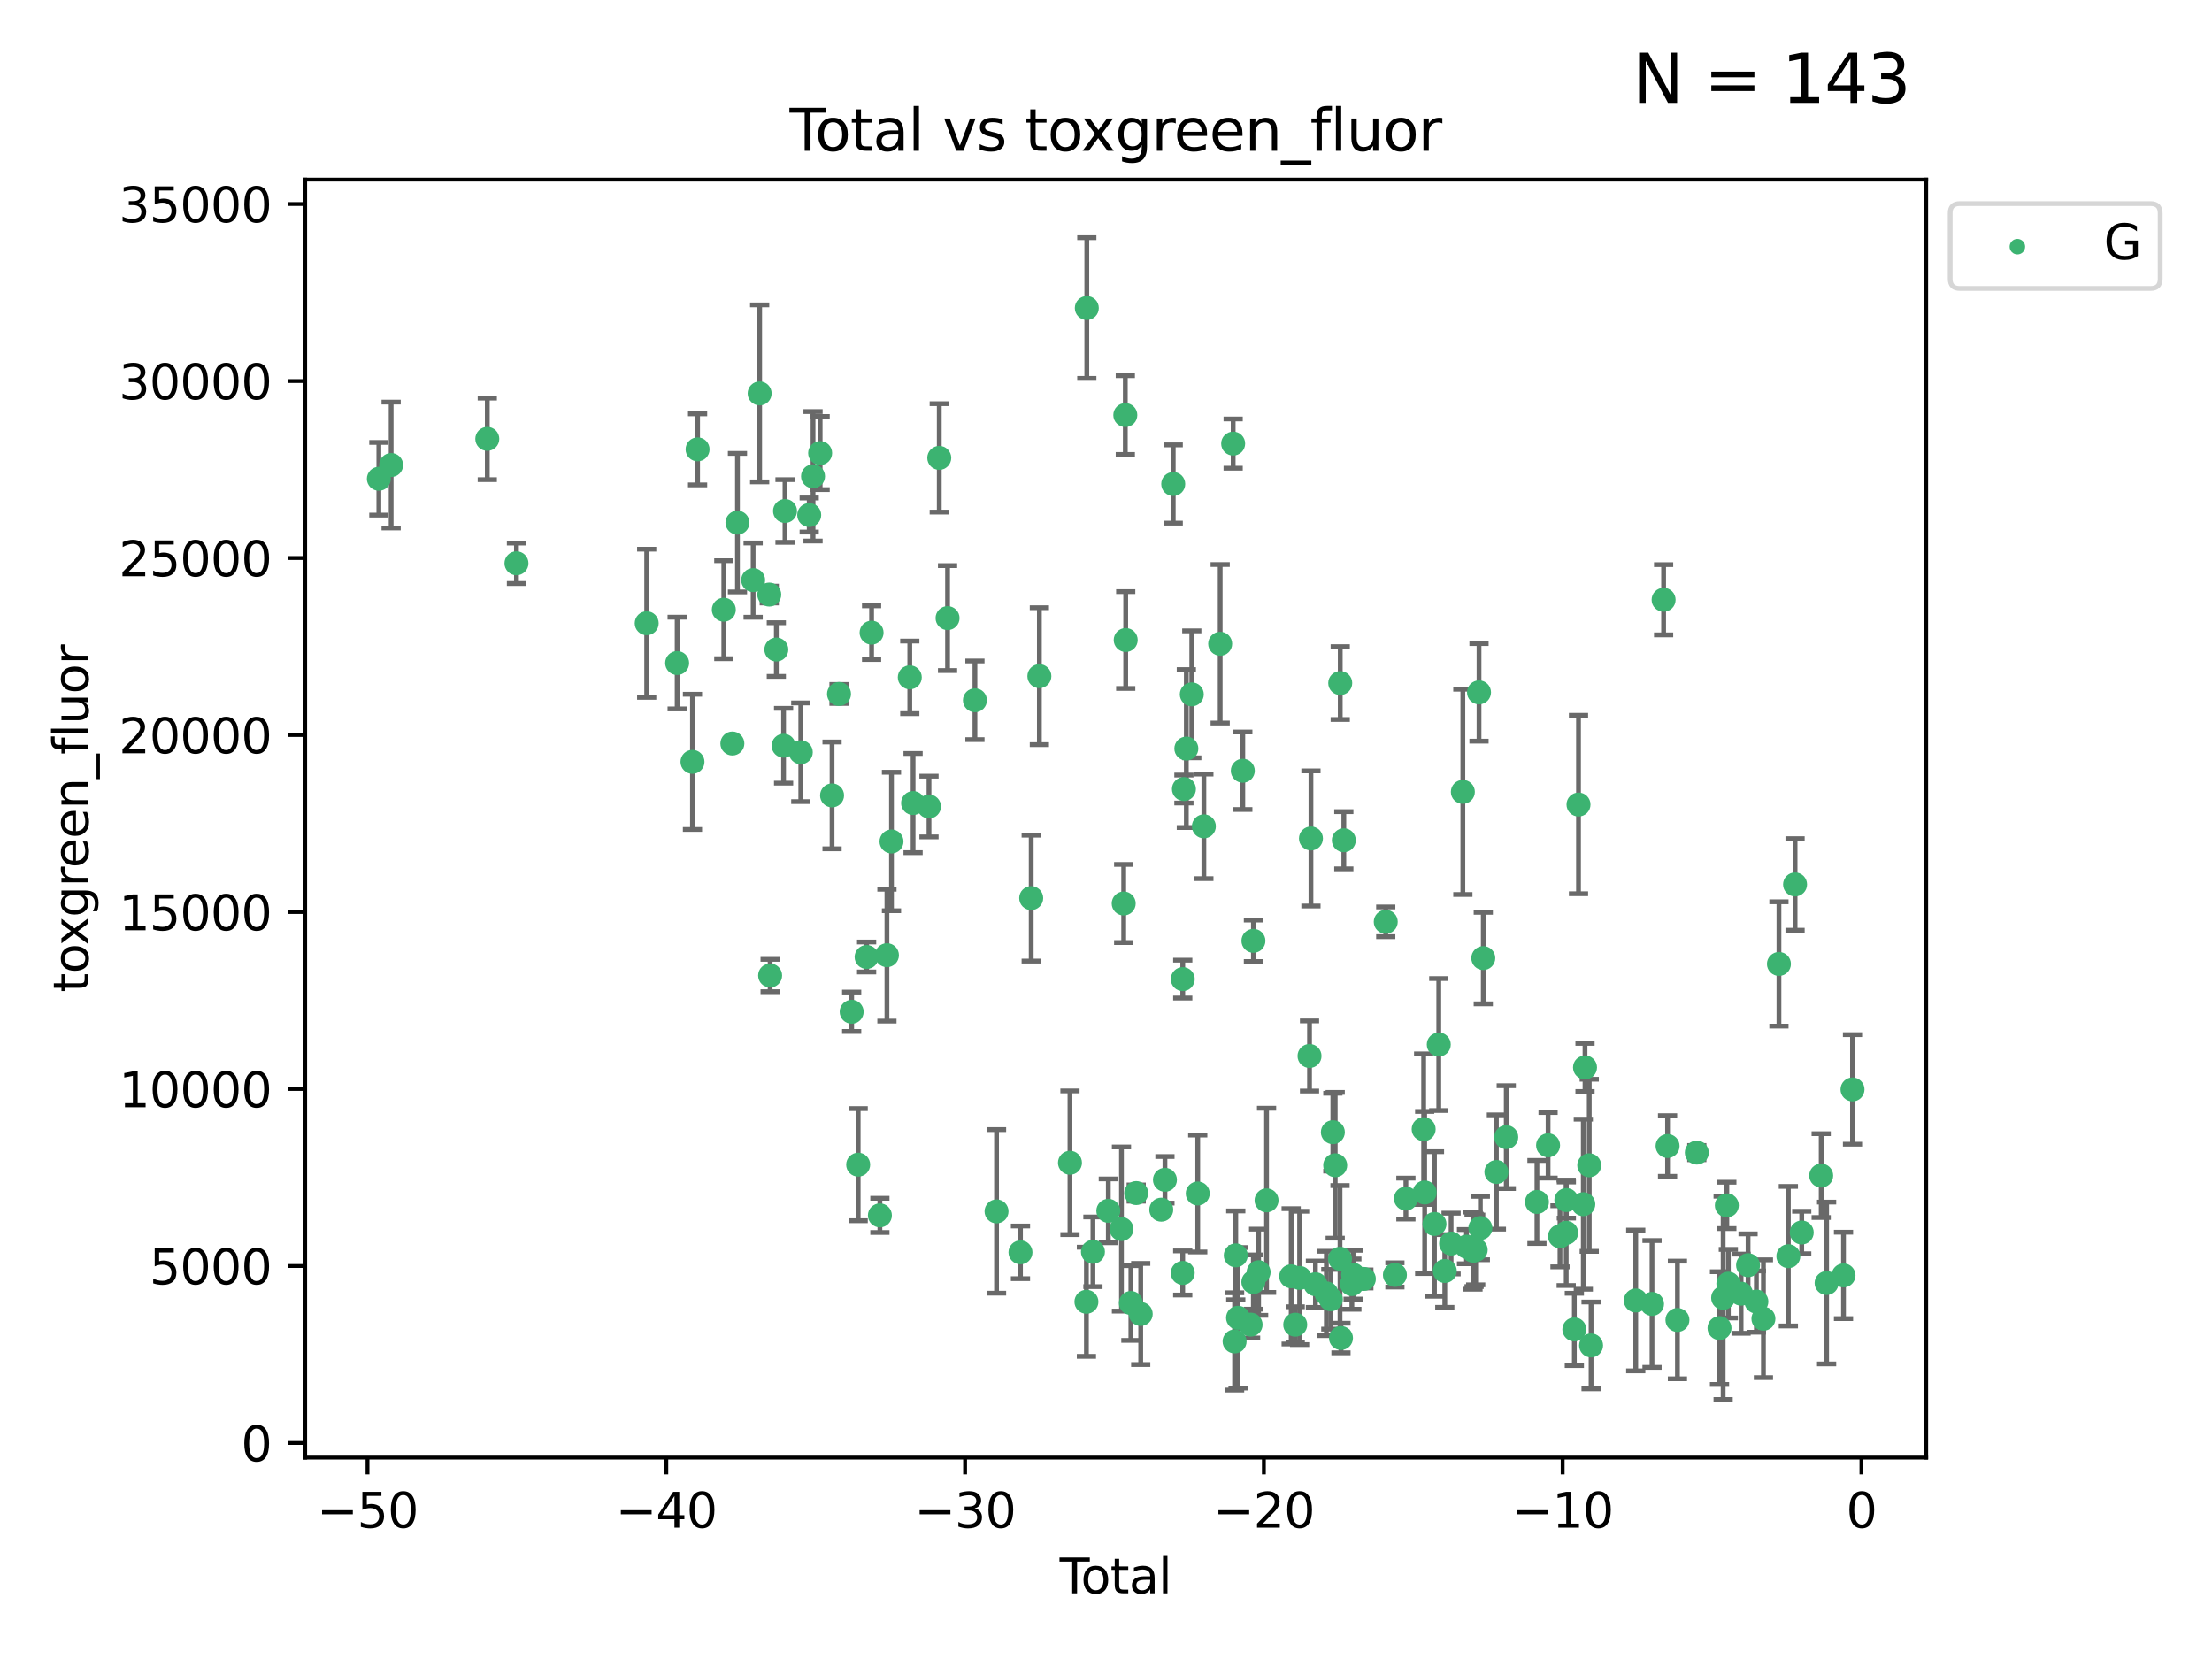 <?xml version="1.0" encoding="utf-8" standalone="no"?>
<!DOCTYPE svg PUBLIC "-//W3C//DTD SVG 1.1//EN"
  "http://www.w3.org/Graphics/SVG/1.1/DTD/svg11.dtd">
<svg xmlns:xlink="http://www.w3.org/1999/xlink" width="460.8pt" height="345.6pt" viewBox="0 0 460.8 345.6" xmlns="http://www.w3.org/2000/svg" version="1.1">
 <defs>
  <style type="text/css">*{stroke-linejoin: round; stroke-linecap: butt}</style>
 </defs>
 <g id="figure_1">
  <g id="patch_1">
   <path d="M 0 345.6 
L 460.8 345.6 
L 460.8 0 
L 0 0 
z
" style="fill: #ffffff"/>
  </g>
  <g id="axes_1">
   <g id="patch_2">
    <path d="M 63.571 303.64 
L 401.26 303.64 
L 401.26 37.411 
L 63.571 37.411 
z
" style="fill: #ffffff"/>
   </g>
   <g id="PathCollection_1">
    <defs>
     <path id="m6f1565e609" d="M 0 1.118 
C 0.297 1.118 0.581 1 0.791 0.791 
C 1 0.581 1.118 0.297 1.118 0 
C 1.118 -0.297 1 -0.581 0.791 -0.791 
C 0.581 -1 0.297 -1.118 0 -1.118 
C -0.297 -1.118 -0.581 -1 -0.791 -0.791 
C -1 -0.581 -1.118 -0.297 -1.118 0 
C -1.118 0.297 -1 0.581 -0.791 0.791 
C -0.581 1 -0.297 1.118 0 1.118 
z
" style="stroke: #3cb371"/>
    </defs>
    <g clip-path="url(#p504d88aa66)">
     <use xlink:href="#m6f1565e609" x="78.921" y="99.737" style="fill: #3cb371; stroke: #3cb371"/>
     <use xlink:href="#m6f1565e609" x="81.481" y="96.873" style="fill: #3cb371; stroke: #3cb371"/>
     <use xlink:href="#m6f1565e609" x="101.51" y="91.423" style="fill: #3cb371; stroke: #3cb371"/>
     <use xlink:href="#m6f1565e609" x="107.586" y="117.339" style="fill: #3cb371; stroke: #3cb371"/>
     <use xlink:href="#m6f1565e609" x="134.718" y="129.837" style="fill: #3cb371; stroke: #3cb371"/>
     <use xlink:href="#m6f1565e609" x="141.06" y="138.123" style="fill: #3cb371; stroke: #3cb371"/>
     <use xlink:href="#m6f1565e609" x="144.254" y="158.709" style="fill: #3cb371; stroke: #3cb371"/>
     <use xlink:href="#m6f1565e609" x="145.32" y="93.609" style="fill: #3cb371; stroke: #3cb371"/>
     <use xlink:href="#m6f1565e609" x="150.783" y="127.012" style="fill: #3cb371; stroke: #3cb371"/>
     <use xlink:href="#m6f1565e609" x="152.565" y="154.888" style="fill: #3cb371; stroke: #3cb371"/>
     <use xlink:href="#m6f1565e609" x="153.626" y="108.88" style="fill: #3cb371; stroke: #3cb371"/>
     <use xlink:href="#m6f1565e609" x="156.893" y="120.846" style="fill: #3cb371; stroke: #3cb371"/>
     <use xlink:href="#m6f1565e609" x="158.248" y="81.95" style="fill: #3cb371; stroke: #3cb371"/>
     <use xlink:href="#m6f1565e609" x="160.252" y="123.859" style="fill: #3cb371; stroke: #3cb371"/>
     <use xlink:href="#m6f1565e609" x="160.43" y="203.215" style="fill: #3cb371; stroke: #3cb371"/>
     <use xlink:href="#m6f1565e609" x="161.724" y="135.312" style="fill: #3cb371; stroke: #3cb371"/>
     <use xlink:href="#m6f1565e609" x="163.235" y="155.348" style="fill: #3cb371; stroke: #3cb371"/>
     <use xlink:href="#m6f1565e609" x="163.533" y="106.448" style="fill: #3cb371; stroke: #3cb371"/>
     <use xlink:href="#m6f1565e609" x="166.818" y="156.71" style="fill: #3cb371; stroke: #3cb371"/>
     <use xlink:href="#m6f1565e609" x="168.572" y="107.288" style="fill: #3cb371; stroke: #3cb371"/>
     <use xlink:href="#m6f1565e609" x="169.37" y="99.22" style="fill: #3cb371; stroke: #3cb371"/>
     <use xlink:href="#m6f1565e609" x="170.85" y="94.382" style="fill: #3cb371; stroke: #3cb371"/>
     <use xlink:href="#m6f1565e609" x="173.333" y="165.698" style="fill: #3cb371; stroke: #3cb371"/>
     <use xlink:href="#m6f1565e609" x="174.78" y="144.566" style="fill: #3cb371; stroke: #3cb371"/>
     <use xlink:href="#m6f1565e609" x="177.417" y="210.769" style="fill: #3cb371; stroke: #3cb371"/>
     <use xlink:href="#m6f1565e609" x="178.773" y="242.621" style="fill: #3cb371; stroke: #3cb371"/>
     <use xlink:href="#m6f1565e609" x="180.532" y="199.358" style="fill: #3cb371; stroke: #3cb371"/>
     <use xlink:href="#m6f1565e609" x="181.567" y="131.792" style="fill: #3cb371; stroke: #3cb371"/>
     <use xlink:href="#m6f1565e609" x="183.298" y="253.189" style="fill: #3cb371; stroke: #3cb371"/>
     <use xlink:href="#m6f1565e609" x="184.764" y="198.982" style="fill: #3cb371; stroke: #3cb371"/>
     <use xlink:href="#m6f1565e609" x="185.714" y="175.298" style="fill: #3cb371; stroke: #3cb371"/>
     <use xlink:href="#m6f1565e609" x="189.525" y="141.102" style="fill: #3cb371; stroke: #3cb371"/>
     <use xlink:href="#m6f1565e609" x="190.211" y="167.291" style="fill: #3cb371; stroke: #3cb371"/>
     <use xlink:href="#m6f1565e609" x="193.525" y="168.011" style="fill: #3cb371; stroke: #3cb371"/>
     <use xlink:href="#m6f1565e609" x="195.663" y="95.385" style="fill: #3cb371; stroke: #3cb371"/>
     <use xlink:href="#m6f1565e609" x="197.393" y="128.761" style="fill: #3cb371; stroke: #3cb371"/>
     <use xlink:href="#m6f1565e609" x="203.094" y="145.881" style="fill: #3cb371; stroke: #3cb371"/>
     <use xlink:href="#m6f1565e609" x="207.598" y="252.357" style="fill: #3cb371; stroke: #3cb371"/>
     <use xlink:href="#m6f1565e609" x="212.584" y="260.885" style="fill: #3cb371; stroke: #3cb371"/>
     <use xlink:href="#m6f1565e609" x="214.817" y="187.091" style="fill: #3cb371; stroke: #3cb371"/>
     <use xlink:href="#m6f1565e609" x="216.52" y="140.86" style="fill: #3cb371; stroke: #3cb371"/>
     <use xlink:href="#m6f1565e609" x="222.893" y="242.226" style="fill: #3cb371; stroke: #3cb371"/>
     <use xlink:href="#m6f1565e609" x="226.32" y="271.185" style="fill: #3cb371; stroke: #3cb371"/>
     <use xlink:href="#m6f1565e609" x="226.402" y="64.166" style="fill: #3cb371; stroke: #3cb371"/>
     <use xlink:href="#m6f1565e609" x="227.677" y="260.775" style="fill: #3cb371; stroke: #3cb371"/>
     <use xlink:href="#m6f1565e609" x="230.882" y="252.239" style="fill: #3cb371; stroke: #3cb371"/>
     <use xlink:href="#m6f1565e609" x="233.621" y="256.028" style="fill: #3cb371; stroke: #3cb371"/>
     <use xlink:href="#m6f1565e609" x="234.085" y="188.213" style="fill: #3cb371; stroke: #3cb371"/>
     <use xlink:href="#m6f1565e609" x="234.422" y="86.464" style="fill: #3cb371; stroke: #3cb371"/>
     <use xlink:href="#m6f1565e609" x="234.505" y="133.327" style="fill: #3cb371; stroke: #3cb371"/>
     <use xlink:href="#m6f1565e609" x="235.583" y="271.438" style="fill: #3cb371; stroke: #3cb371"/>
     <use xlink:href="#m6f1565e609" x="236.693" y="248.541" style="fill: #3cb371; stroke: #3cb371"/>
     <use xlink:href="#m6f1565e609" x="237.632" y="273.727" style="fill: #3cb371; stroke: #3cb371"/>
     <use xlink:href="#m6f1565e609" x="241.911" y="252" style="fill: #3cb371; stroke: #3cb371"/>
     <use xlink:href="#m6f1565e609" x="242.678" y="245.777" style="fill: #3cb371; stroke: #3cb371"/>
     <use xlink:href="#m6f1565e609" x="244.404" y="100.825" style="fill: #3cb371; stroke: #3cb371"/>
     <use xlink:href="#m6f1565e609" x="246.382" y="265.178" style="fill: #3cb371; stroke: #3cb371"/>
     <use xlink:href="#m6f1565e609" x="246.389" y="203.966" style="fill: #3cb371; stroke: #3cb371"/>
     <use xlink:href="#m6f1565e609" x="246.632" y="164.371" style="fill: #3cb371; stroke: #3cb371"/>
     <use xlink:href="#m6f1565e609" x="247.135" y="155.941" style="fill: #3cb371; stroke: #3cb371"/>
     <use xlink:href="#m6f1565e609" x="248.271" y="144.646" style="fill: #3cb371; stroke: #3cb371"/>
     <use xlink:href="#m6f1565e609" x="249.51" y="248.628" style="fill: #3cb371; stroke: #3cb371"/>
     <use xlink:href="#m6f1565e609" x="250.789" y="172.14" style="fill: #3cb371; stroke: #3cb371"/>
     <use xlink:href="#m6f1565e609" x="254.185" y="134.11" style="fill: #3cb371; stroke: #3cb371"/>
     <use xlink:href="#m6f1565e609" x="256.889" y="92.407" style="fill: #3cb371; stroke: #3cb371"/>
     <use xlink:href="#m6f1565e609" x="257.19" y="279.44" style="fill: #3cb371; stroke: #3cb371"/>
     <use xlink:href="#m6f1565e609" x="257.434" y="261.516" style="fill: #3cb371; stroke: #3cb371"/>
     <use xlink:href="#m6f1565e609" x="257.906" y="274.52" style="fill: #3cb371; stroke: #3cb371"/>
     <use xlink:href="#m6f1565e609" x="258.899" y="160.56" style="fill: #3cb371; stroke: #3cb371"/>
     <use xlink:href="#m6f1565e609" x="260.524" y="275.942" style="fill: #3cb371; stroke: #3cb371"/>
     <use xlink:href="#m6f1565e609" x="261.098" y="267.072" style="fill: #3cb371; stroke: #3cb371"/>
     <use xlink:href="#m6f1565e609" x="261.111" y="195.985" style="fill: #3cb371; stroke: #3cb371"/>
     <use xlink:href="#m6f1565e609" x="262.192" y="265.028" style="fill: #3cb371; stroke: #3cb371"/>
     <use xlink:href="#m6f1565e609" x="263.848" y="250.056" style="fill: #3cb371; stroke: #3cb371"/>
     <use xlink:href="#m6f1565e609" x="268.974" y="265.881" style="fill: #3cb371; stroke: #3cb371"/>
     <use xlink:href="#m6f1565e609" x="269.818" y="275.954" style="fill: #3cb371; stroke: #3cb371"/>
     <use xlink:href="#m6f1565e609" x="270.734" y="266.211" style="fill: #3cb371; stroke: #3cb371"/>
     <use xlink:href="#m6f1565e609" x="272.798" y="219.983" style="fill: #3cb371; stroke: #3cb371"/>
     <use xlink:href="#m6f1565e609" x="273.095" y="174.666" style="fill: #3cb371; stroke: #3cb371"/>
     <use xlink:href="#m6f1565e609" x="274.027" y="267.53" style="fill: #3cb371; stroke: #3cb371"/>
     <use xlink:href="#m6f1565e609" x="276.306" y="269.439" style="fill: #3cb371; stroke: #3cb371"/>
     <use xlink:href="#m6f1565e609" x="277.231" y="270.661" style="fill: #3cb371; stroke: #3cb371"/>
     <use xlink:href="#m6f1565e609" x="277.659" y="235.856" style="fill: #3cb371; stroke: #3cb371"/>
     <use xlink:href="#m6f1565e609" x="278.147" y="242.75" style="fill: #3cb371; stroke: #3cb371"/>
     <use xlink:href="#m6f1565e609" x="279.15" y="262.222" style="fill: #3cb371; stroke: #3cb371"/>
     <use xlink:href="#m6f1565e609" x="279.196" y="142.296" style="fill: #3cb371; stroke: #3cb371"/>
     <use xlink:href="#m6f1565e609" x="279.351" y="278.731" style="fill: #3cb371; stroke: #3cb371"/>
     <use xlink:href="#m6f1565e609" x="279.944" y="175.041" style="fill: #3cb371; stroke: #3cb371"/>
     <use xlink:href="#m6f1565e609" x="281.619" y="267.504" style="fill: #3cb371; stroke: #3cb371"/>
     <use xlink:href="#m6f1565e609" x="281.874" y="265.546" style="fill: #3cb371; stroke: #3cb371"/>
     <use xlink:href="#m6f1565e609" x="284.117" y="266.426" style="fill: #3cb371; stroke: #3cb371"/>
     <use xlink:href="#m6f1565e609" x="288.676" y="192.029" style="fill: #3cb371; stroke: #3cb371"/>
     <use xlink:href="#m6f1565e609" x="290.587" y="265.591" style="fill: #3cb371; stroke: #3cb371"/>
     <use xlink:href="#m6f1565e609" x="292.874" y="249.686" style="fill: #3cb371; stroke: #3cb371"/>
     <use xlink:href="#m6f1565e609" x="296.573" y="235.23" style="fill: #3cb371; stroke: #3cb371"/>
     <use xlink:href="#m6f1565e609" x="296.787" y="248.42" style="fill: #3cb371; stroke: #3cb371"/>
     <use xlink:href="#m6f1565e609" x="298.827" y="254.974" style="fill: #3cb371; stroke: #3cb371"/>
     <use xlink:href="#m6f1565e609" x="299.723" y="217.595" style="fill: #3cb371; stroke: #3cb371"/>
     <use xlink:href="#m6f1565e609" x="300.978" y="264.769" style="fill: #3cb371; stroke: #3cb371"/>
     <use xlink:href="#m6f1565e609" x="302.29" y="259.058" style="fill: #3cb371; stroke: #3cb371"/>
     <use xlink:href="#m6f1565e609" x="304.74" y="164.961" style="fill: #3cb371; stroke: #3cb371"/>
     <use xlink:href="#m6f1565e609" x="305.503" y="259.697" style="fill: #3cb371; stroke: #3cb371"/>
     <use xlink:href="#m6f1565e609" x="306.852" y="260.533" style="fill: #3cb371; stroke: #3cb371"/>
     <use xlink:href="#m6f1565e609" x="307.081" y="260.478" style="fill: #3cb371; stroke: #3cb371"/>
     <use xlink:href="#m6f1565e609" x="307.414" y="260.383" style="fill: #3cb371; stroke: #3cb371"/>
     <use xlink:href="#m6f1565e609" x="308.106" y="144.233" style="fill: #3cb371; stroke: #3cb371"/>
     <use xlink:href="#m6f1565e609" x="308.386" y="255.825" style="fill: #3cb371; stroke: #3cb371"/>
     <use xlink:href="#m6f1565e609" x="308.995" y="199.584" style="fill: #3cb371; stroke: #3cb371"/>
     <use xlink:href="#m6f1565e609" x="311.728" y="244.149" style="fill: #3cb371; stroke: #3cb371"/>
     <use xlink:href="#m6f1565e609" x="313.781" y="236.885" style="fill: #3cb371; stroke: #3cb371"/>
     <use xlink:href="#m6f1565e609" x="320.174" y="250.392" style="fill: #3cb371; stroke: #3cb371"/>
     <use xlink:href="#m6f1565e609" x="322.494" y="238.586" style="fill: #3cb371; stroke: #3cb371"/>
     <use xlink:href="#m6f1565e609" x="324.976" y="257.544" style="fill: #3cb371; stroke: #3cb371"/>
     <use xlink:href="#m6f1565e609" x="326.27" y="256.82" style="fill: #3cb371; stroke: #3cb371"/>
     <use xlink:href="#m6f1565e609" x="326.302" y="249.993" style="fill: #3cb371; stroke: #3cb371"/>
     <use xlink:href="#m6f1565e609" x="327.966" y="276.94" style="fill: #3cb371; stroke: #3cb371"/>
     <use xlink:href="#m6f1565e609" x="328.832" y="167.599" style="fill: #3cb371; stroke: #3cb371"/>
     <use xlink:href="#m6f1565e609" x="329.833" y="250.858" style="fill: #3cb371; stroke: #3cb371"/>
     <use xlink:href="#m6f1565e609" x="330.188" y="222.37" style="fill: #3cb371; stroke: #3cb371"/>
     <use xlink:href="#m6f1565e609" x="331.07" y="242.754" style="fill: #3cb371; stroke: #3cb371"/>
     <use xlink:href="#m6f1565e609" x="331.453" y="280.275" style="fill: #3cb371; stroke: #3cb371"/>
     <use xlink:href="#m6f1565e609" x="340.756" y="270.914" style="fill: #3cb371; stroke: #3cb371"/>
     <use xlink:href="#m6f1565e609" x="344.148" y="271.634" style="fill: #3cb371; stroke: #3cb371"/>
     <use xlink:href="#m6f1565e609" x="346.561" y="124.942" style="fill: #3cb371; stroke: #3cb371"/>
     <use xlink:href="#m6f1565e609" x="347.385" y="238.735" style="fill: #3cb371; stroke: #3cb371"/>
     <use xlink:href="#m6f1565e609" x="349.442" y="274.973" style="fill: #3cb371; stroke: #3cb371"/>
     <use xlink:href="#m6f1565e609" x="353.478" y="240.106" style="fill: #3cb371; stroke: #3cb371"/>
     <use xlink:href="#m6f1565e609" x="358.206" y="276.665" style="fill: #3cb371; stroke: #3cb371"/>
     <use xlink:href="#m6f1565e609" x="358.962" y="270.367" style="fill: #3cb371; stroke: #3cb371"/>
     <use xlink:href="#m6f1565e609" x="359.732" y="251.107" style="fill: #3cb371; stroke: #3cb371"/>
     <use xlink:href="#m6f1565e609" x="360.045" y="267.412" style="fill: #3cb371; stroke: #3cb371"/>
     <use xlink:href="#m6f1565e609" x="362.701" y="269.501" style="fill: #3cb371; stroke: #3cb371"/>
     <use xlink:href="#m6f1565e609" x="364.154" y="263.562" style="fill: #3cb371; stroke: #3cb371"/>
     <use xlink:href="#m6f1565e609" x="365.887" y="271.147" style="fill: #3cb371; stroke: #3cb371"/>
     <use xlink:href="#m6f1565e609" x="367.354" y="274.715" style="fill: #3cb371; stroke: #3cb371"/>
     <use xlink:href="#m6f1565e609" x="370.586" y="200.807" style="fill: #3cb371; stroke: #3cb371"/>
     <use xlink:href="#m6f1565e609" x="372.549" y="261.688" style="fill: #3cb371; stroke: #3cb371"/>
     <use xlink:href="#m6f1565e609" x="373.946" y="184.245" style="fill: #3cb371; stroke: #3cb371"/>
     <use xlink:href="#m6f1565e609" x="375.334" y="256.754" style="fill: #3cb371; stroke: #3cb371"/>
     <use xlink:href="#m6f1565e609" x="379.388" y="244.899" style="fill: #3cb371; stroke: #3cb371"/>
     <use xlink:href="#m6f1565e609" x="380.517" y="267.278" style="fill: #3cb371; stroke: #3cb371"/>
     <use xlink:href="#m6f1565e609" x="384.039" y="265.693" style="fill: #3cb371; stroke: #3cb371"/>
     <use xlink:href="#m6f1565e609" x="385.911" y="226.948" style="fill: #3cb371; stroke: #3cb371"/>
    </g>
   </g>
   <g id="matplotlib.axis_1">
    <g id="xtick_1">
     <g id="line2d_1">
      <defs>
       <path id="ma1f1030f08" d="M 0 0 
L 0 3.5 
" style="stroke: #000000; stroke-width: 0.8"/>
      </defs>
      <g>
       <use xlink:href="#ma1f1030f08" x="76.557" y="303.64" style="stroke: #000000; stroke-width: 0.8"/>
      </g>
     </g>
     <g id="text_1">
      <!-- −50 -->
      <g transform="translate(66.005 318.238)scale(0.1 -0.1)">
       <defs>
        <path id="DejaVuSans-2212" d="M 678 2272 
L 4684 2272 
L 4684 1741 
L 678 1741 
L 678 2272 
z
" transform="scale(0.016)"/>
        <path id="DejaVuSans-35" d="M 691 4666 
L 3169 4666 
L 3169 4134 
L 1269 4134 
L 1269 2991 
Q 1406 3038 1543 3061 
Q 1681 3084 1819 3084 
Q 2600 3084 3056 2656 
Q 3513 2228 3513 1497 
Q 3513 744 3044 326 
Q 2575 -91 1722 -91 
Q 1428 -91 1123 -41 
Q 819 9 494 109 
L 494 744 
Q 775 591 1075 516 
Q 1375 441 1709 441 
Q 2250 441 2565 725 
Q 2881 1009 2881 1497 
Q 2881 1984 2565 2268 
Q 2250 2553 1709 2553 
Q 1456 2553 1204 2497 
Q 953 2441 691 2322 
L 691 4666 
z
" transform="scale(0.016)"/>
        <path id="DejaVuSans-30" d="M 2034 4250 
Q 1547 4250 1301 3770 
Q 1056 3291 1056 2328 
Q 1056 1369 1301 889 
Q 1547 409 2034 409 
Q 2525 409 2770 889 
Q 3016 1369 3016 2328 
Q 3016 3291 2770 3770 
Q 2525 4250 2034 4250 
z
M 2034 4750 
Q 2819 4750 3233 4129 
Q 3647 3509 3647 2328 
Q 3647 1150 3233 529 
Q 2819 -91 2034 -91 
Q 1250 -91 836 529 
Q 422 1150 422 2328 
Q 422 3509 836 4129 
Q 1250 4750 2034 4750 
z
" transform="scale(0.016)"/>
       </defs>
       <use xlink:href="#DejaVuSans-2212"/>
       <use xlink:href="#DejaVuSans-35" x="83.789"/>
       <use xlink:href="#DejaVuSans-30" x="147.412"/>
      </g>
     </g>
    </g>
    <g id="xtick_2">
     <g id="line2d_2">
      <g>
       <use xlink:href="#ma1f1030f08" x="138.8" y="303.64" style="stroke: #000000; stroke-width: 0.8"/>
      </g>
     </g>
     <g id="text_2">
      <!-- −40 -->
      <g transform="translate(128.248 318.238)scale(0.1 -0.1)">
       <defs>
        <path id="DejaVuSans-34" d="M 2419 4116 
L 825 1625 
L 2419 1625 
L 2419 4116 
z
M 2253 4666 
L 3047 4666 
L 3047 1625 
L 3713 1625 
L 3713 1100 
L 3047 1100 
L 3047 0 
L 2419 0 
L 2419 1100 
L 313 1100 
L 313 1709 
L 2253 4666 
z
" transform="scale(0.016)"/>
       </defs>
       <use xlink:href="#DejaVuSans-2212"/>
       <use xlink:href="#DejaVuSans-34" x="83.789"/>
       <use xlink:href="#DejaVuSans-30" x="147.412"/>
      </g>
     </g>
    </g>
    <g id="xtick_3">
     <g id="line2d_3">
      <g>
       <use xlink:href="#ma1f1030f08" x="201.043" y="303.64" style="stroke: #000000; stroke-width: 0.8"/>
      </g>
     </g>
     <g id="text_3">
      <!-- −30 -->
      <g transform="translate(190.491 318.238)scale(0.1 -0.1)">
       <defs>
        <path id="DejaVuSans-33" d="M 2597 2516 
Q 3050 2419 3304 2112 
Q 3559 1806 3559 1356 
Q 3559 666 3084 287 
Q 2609 -91 1734 -91 
Q 1441 -91 1130 -33 
Q 819 25 488 141 
L 488 750 
Q 750 597 1062 519 
Q 1375 441 1716 441 
Q 2309 441 2620 675 
Q 2931 909 2931 1356 
Q 2931 1769 2642 2001 
Q 2353 2234 1838 2234 
L 1294 2234 
L 1294 2753 
L 1863 2753 
Q 2328 2753 2575 2939 
Q 2822 3125 2822 3475 
Q 2822 3834 2567 4026 
Q 2313 4219 1838 4219 
Q 1578 4219 1281 4162 
Q 984 4106 628 3988 
L 628 4550 
Q 988 4650 1302 4700 
Q 1616 4750 1894 4750 
Q 2613 4750 3031 4423 
Q 3450 4097 3450 3541 
Q 3450 3153 3228 2886 
Q 3006 2619 2597 2516 
z
" transform="scale(0.016)"/>
       </defs>
       <use xlink:href="#DejaVuSans-2212"/>
       <use xlink:href="#DejaVuSans-33" x="83.789"/>
       <use xlink:href="#DejaVuSans-30" x="147.412"/>
      </g>
     </g>
    </g>
    <g id="xtick_4">
     <g id="line2d_4">
      <g>
       <use xlink:href="#ma1f1030f08" x="263.286" y="303.64" style="stroke: #000000; stroke-width: 0.8"/>
      </g>
     </g>
     <g id="text_4">
      <!-- −20 -->
      <g transform="translate(252.734 318.238)scale(0.1 -0.1)">
       <defs>
        <path id="DejaVuSans-32" d="M 1228 531 
L 3431 531 
L 3431 0 
L 469 0 
L 469 531 
Q 828 903 1448 1529 
Q 2069 2156 2228 2338 
Q 2531 2678 2651 2914 
Q 2772 3150 2772 3378 
Q 2772 3750 2511 3984 
Q 2250 4219 1831 4219 
Q 1534 4219 1204 4116 
Q 875 4013 500 3803 
L 500 4441 
Q 881 4594 1212 4672 
Q 1544 4750 1819 4750 
Q 2544 4750 2975 4387 
Q 3406 4025 3406 3419 
Q 3406 3131 3298 2873 
Q 3191 2616 2906 2266 
Q 2828 2175 2409 1742 
Q 1991 1309 1228 531 
z
" transform="scale(0.016)"/>
       </defs>
       <use xlink:href="#DejaVuSans-2212"/>
       <use xlink:href="#DejaVuSans-32" x="83.789"/>
       <use xlink:href="#DejaVuSans-30" x="147.412"/>
      </g>
     </g>
    </g>
    <g id="xtick_5">
     <g id="line2d_5">
      <g>
       <use xlink:href="#ma1f1030f08" x="325.529" y="303.64" style="stroke: #000000; stroke-width: 0.8"/>
      </g>
     </g>
     <g id="text_5">
      <!-- −10 -->
      <g transform="translate(314.977 318.238)scale(0.1 -0.1)">
       <defs>
        <path id="DejaVuSans-31" d="M 794 531 
L 1825 531 
L 1825 4091 
L 703 3866 
L 703 4441 
L 1819 4666 
L 2450 4666 
L 2450 531 
L 3481 531 
L 3481 0 
L 794 0 
L 794 531 
z
" transform="scale(0.016)"/>
       </defs>
       <use xlink:href="#DejaVuSans-2212"/>
       <use xlink:href="#DejaVuSans-31" x="83.789"/>
       <use xlink:href="#DejaVuSans-30" x="147.412"/>
      </g>
     </g>
    </g>
    <g id="xtick_6">
     <g id="line2d_6">
      <g>
       <use xlink:href="#ma1f1030f08" x="387.772" y="303.64" style="stroke: #000000; stroke-width: 0.8"/>
      </g>
     </g>
     <g id="text_6">
      <!-- 0 -->
      <g transform="translate(384.591 318.238)scale(0.1 -0.1)">
       <use xlink:href="#DejaVuSans-30"/>
      </g>
     </g>
    </g>
    <g id="text_7">
     <!-- Total -->
     <g transform="translate(220.739 331.917)scale(0.1 -0.1)">
      <defs>
       <path id="DejaVuSans-54" d="M -19 4666 
L 3928 4666 
L 3928 4134 
L 2272 4134 
L 2272 0 
L 1638 0 
L 1638 4134 
L -19 4134 
L -19 4666 
z
" transform="scale(0.016)"/>
       <path id="DejaVuSans-6f" d="M 1959 3097 
Q 1497 3097 1228 2736 
Q 959 2375 959 1747 
Q 959 1119 1226 758 
Q 1494 397 1959 397 
Q 2419 397 2687 759 
Q 2956 1122 2956 1747 
Q 2956 2369 2687 2733 
Q 2419 3097 1959 3097 
z
M 1959 3584 
Q 2709 3584 3137 3096 
Q 3566 2609 3566 1747 
Q 3566 888 3137 398 
Q 2709 -91 1959 -91 
Q 1206 -91 779 398 
Q 353 888 353 1747 
Q 353 2609 779 3096 
Q 1206 3584 1959 3584 
z
" transform="scale(0.016)"/>
       <path id="DejaVuSans-74" d="M 1172 4494 
L 1172 3500 
L 2356 3500 
L 2356 3053 
L 1172 3053 
L 1172 1153 
Q 1172 725 1289 603 
Q 1406 481 1766 481 
L 2356 481 
L 2356 0 
L 1766 0 
Q 1100 0 847 248 
Q 594 497 594 1153 
L 594 3053 
L 172 3053 
L 172 3500 
L 594 3500 
L 594 4494 
L 1172 4494 
z
" transform="scale(0.016)"/>
       <path id="DejaVuSans-61" d="M 2194 1759 
Q 1497 1759 1228 1600 
Q 959 1441 959 1056 
Q 959 750 1161 570 
Q 1363 391 1709 391 
Q 2188 391 2477 730 
Q 2766 1069 2766 1631 
L 2766 1759 
L 2194 1759 
z
M 3341 1997 
L 3341 0 
L 2766 0 
L 2766 531 
Q 2569 213 2275 61 
Q 1981 -91 1556 -91 
Q 1019 -91 701 211 
Q 384 513 384 1019 
Q 384 1609 779 1909 
Q 1175 2209 1959 2209 
L 2766 2209 
L 2766 2266 
Q 2766 2663 2505 2880 
Q 2244 3097 1772 3097 
Q 1472 3097 1187 3025 
Q 903 2953 641 2809 
L 641 3341 
Q 956 3463 1253 3523 
Q 1550 3584 1831 3584 
Q 2591 3584 2966 3190 
Q 3341 2797 3341 1997 
z
" transform="scale(0.016)"/>
       <path id="DejaVuSans-6c" d="M 603 4863 
L 1178 4863 
L 1178 0 
L 603 0 
L 603 4863 
z
" transform="scale(0.016)"/>
      </defs>
      <use xlink:href="#DejaVuSans-54"/>
      <use xlink:href="#DejaVuSans-6f" x="44.084"/>
      <use xlink:href="#DejaVuSans-74" x="105.266"/>
      <use xlink:href="#DejaVuSans-61" x="144.475"/>
      <use xlink:href="#DejaVuSans-6c" x="205.754"/>
     </g>
    </g>
   </g>
   <g id="matplotlib.axis_2">
    <g id="ytick_1">
     <g id="line2d_7">
      <defs>
       <path id="m5a95e465c2" d="M 0 0 
L -3.5 0 
" style="stroke: #000000; stroke-width: 0.8"/>
      </defs>
      <g>
       <use xlink:href="#m5a95e465c2" x="63.571" y="300.597" style="stroke: #000000; stroke-width: 0.8"/>
      </g>
     </g>
     <g id="text_8">
      <!-- 0 -->
      <g transform="translate(50.209 304.397)scale(0.1 -0.1)">
       <use xlink:href="#DejaVuSans-30"/>
      </g>
     </g>
    </g>
    <g id="ytick_2">
     <g id="line2d_8">
      <g>
       <use xlink:href="#m5a95e465c2" x="63.571" y="263.727" style="stroke: #000000; stroke-width: 0.8"/>
      </g>
     </g>
     <g id="text_9">
      <!-- 5000 -->
      <g transform="translate(31.121 267.526)scale(0.1 -0.1)">
       <use xlink:href="#DejaVuSans-35"/>
       <use xlink:href="#DejaVuSans-30" x="63.623"/>
       <use xlink:href="#DejaVuSans-30" x="127.246"/>
       <use xlink:href="#DejaVuSans-30" x="190.869"/>
      </g>
     </g>
    </g>
    <g id="ytick_3">
     <g id="line2d_9">
      <g>
       <use xlink:href="#m5a95e465c2" x="63.571" y="226.856" style="stroke: #000000; stroke-width: 0.8"/>
      </g>
     </g>
     <g id="text_10">
      <!-- 10000 -->
      <g transform="translate(24.759 230.655)scale(0.1 -0.1)">
       <use xlink:href="#DejaVuSans-31"/>
       <use xlink:href="#DejaVuSans-30" x="63.623"/>
       <use xlink:href="#DejaVuSans-30" x="127.246"/>
       <use xlink:href="#DejaVuSans-30" x="190.869"/>
       <use xlink:href="#DejaVuSans-30" x="254.492"/>
      </g>
     </g>
    </g>
    <g id="ytick_4">
     <g id="line2d_10">
      <g>
       <use xlink:href="#m5a95e465c2" x="63.571" y="189.985" style="stroke: #000000; stroke-width: 0.8"/>
      </g>
     </g>
     <g id="text_11">
      <!-- 15000 -->
      <g transform="translate(24.759 193.785)scale(0.1 -0.1)">
       <use xlink:href="#DejaVuSans-31"/>
       <use xlink:href="#DejaVuSans-35" x="63.623"/>
       <use xlink:href="#DejaVuSans-30" x="127.246"/>
       <use xlink:href="#DejaVuSans-30" x="190.869"/>
       <use xlink:href="#DejaVuSans-30" x="254.492"/>
      </g>
     </g>
    </g>
    <g id="ytick_5">
     <g id="line2d_11">
      <g>
       <use xlink:href="#m5a95e465c2" x="63.571" y="153.115" style="stroke: #000000; stroke-width: 0.8"/>
      </g>
     </g>
     <g id="text_12">
      <!-- 20000 -->
      <g transform="translate(24.759 156.914)scale(0.1 -0.1)">
       <use xlink:href="#DejaVuSans-32"/>
       <use xlink:href="#DejaVuSans-30" x="63.623"/>
       <use xlink:href="#DejaVuSans-30" x="127.246"/>
       <use xlink:href="#DejaVuSans-30" x="190.869"/>
       <use xlink:href="#DejaVuSans-30" x="254.492"/>
      </g>
     </g>
    </g>
    <g id="ytick_6">
     <g id="line2d_12">
      <g>
       <use xlink:href="#m5a95e465c2" x="63.571" y="116.244" style="stroke: #000000; stroke-width: 0.8"/>
      </g>
     </g>
     <g id="text_13">
      <!-- 25000 -->
      <g transform="translate(24.759 120.043)scale(0.1 -0.1)">
       <use xlink:href="#DejaVuSans-32"/>
       <use xlink:href="#DejaVuSans-35" x="63.623"/>
       <use xlink:href="#DejaVuSans-30" x="127.246"/>
       <use xlink:href="#DejaVuSans-30" x="190.869"/>
       <use xlink:href="#DejaVuSans-30" x="254.492"/>
      </g>
     </g>
    </g>
    <g id="ytick_7">
     <g id="line2d_13">
      <g>
       <use xlink:href="#m5a95e465c2" x="63.571" y="79.374" style="stroke: #000000; stroke-width: 0.8"/>
      </g>
     </g>
     <g id="text_14">
      <!-- 30000 -->
      <g transform="translate(24.759 83.173)scale(0.1 -0.1)">
       <use xlink:href="#DejaVuSans-33"/>
       <use xlink:href="#DejaVuSans-30" x="63.623"/>
       <use xlink:href="#DejaVuSans-30" x="127.246"/>
       <use xlink:href="#DejaVuSans-30" x="190.869"/>
       <use xlink:href="#DejaVuSans-30" x="254.492"/>
      </g>
     </g>
    </g>
    <g id="ytick_8">
     <g id="line2d_14">
      <g>
       <use xlink:href="#m5a95e465c2" x="63.571" y="42.503" style="stroke: #000000; stroke-width: 0.8"/>
      </g>
     </g>
     <g id="text_15">
      <!-- 35000 -->
      <g transform="translate(24.759 46.302)scale(0.1 -0.1)">
       <use xlink:href="#DejaVuSans-33"/>
       <use xlink:href="#DejaVuSans-35" x="63.623"/>
       <use xlink:href="#DejaVuSans-30" x="127.246"/>
       <use xlink:href="#DejaVuSans-30" x="190.869"/>
       <use xlink:href="#DejaVuSans-30" x="254.492"/>
      </g>
     </g>
    </g>
    <g id="text_16">
     <!-- toxgreen_fluor -->
     <g transform="translate(18.401 206.72)rotate(-90)scale(0.1 -0.1)">
      <defs>
       <path id="DejaVuSans-78" d="M 3513 3500 
L 2247 1797 
L 3578 0 
L 2900 0 
L 1881 1375 
L 863 0 
L 184 0 
L 1544 1831 
L 300 3500 
L 978 3500 
L 1906 2253 
L 2834 3500 
L 3513 3500 
z
" transform="scale(0.016)"/>
       <path id="DejaVuSans-67" d="M 2906 1791 
Q 2906 2416 2648 2759 
Q 2391 3103 1925 3103 
Q 1463 3103 1205 2759 
Q 947 2416 947 1791 
Q 947 1169 1205 825 
Q 1463 481 1925 481 
Q 2391 481 2648 825 
Q 2906 1169 2906 1791 
z
M 3481 434 
Q 3481 -459 3084 -895 
Q 2688 -1331 1869 -1331 
Q 1566 -1331 1297 -1286 
Q 1028 -1241 775 -1147 
L 775 -588 
Q 1028 -725 1275 -790 
Q 1522 -856 1778 -856 
Q 2344 -856 2625 -561 
Q 2906 -266 2906 331 
L 2906 616 
Q 2728 306 2450 153 
Q 2172 0 1784 0 
Q 1141 0 747 490 
Q 353 981 353 1791 
Q 353 2603 747 3093 
Q 1141 3584 1784 3584 
Q 2172 3584 2450 3431 
Q 2728 3278 2906 2969 
L 2906 3500 
L 3481 3500 
L 3481 434 
z
" transform="scale(0.016)"/>
       <path id="DejaVuSans-72" d="M 2631 2963 
Q 2534 3019 2420 3045 
Q 2306 3072 2169 3072 
Q 1681 3072 1420 2755 
Q 1159 2438 1159 1844 
L 1159 0 
L 581 0 
L 581 3500 
L 1159 3500 
L 1159 2956 
Q 1341 3275 1631 3429 
Q 1922 3584 2338 3584 
Q 2397 3584 2469 3576 
Q 2541 3569 2628 3553 
L 2631 2963 
z
" transform="scale(0.016)"/>
       <path id="DejaVuSans-65" d="M 3597 1894 
L 3597 1613 
L 953 1613 
Q 991 1019 1311 708 
Q 1631 397 2203 397 
Q 2534 397 2845 478 
Q 3156 559 3463 722 
L 3463 178 
Q 3153 47 2828 -22 
Q 2503 -91 2169 -91 
Q 1331 -91 842 396 
Q 353 884 353 1716 
Q 353 2575 817 3079 
Q 1281 3584 2069 3584 
Q 2775 3584 3186 3129 
Q 3597 2675 3597 1894 
z
M 3022 2063 
Q 3016 2534 2758 2815 
Q 2500 3097 2075 3097 
Q 1594 3097 1305 2825 
Q 1016 2553 972 2059 
L 3022 2063 
z
" transform="scale(0.016)"/>
       <path id="DejaVuSans-6e" d="M 3513 2113 
L 3513 0 
L 2938 0 
L 2938 2094 
Q 2938 2591 2744 2837 
Q 2550 3084 2163 3084 
Q 1697 3084 1428 2787 
Q 1159 2491 1159 1978 
L 1159 0 
L 581 0 
L 581 3500 
L 1159 3500 
L 1159 2956 
Q 1366 3272 1645 3428 
Q 1925 3584 2291 3584 
Q 2894 3584 3203 3211 
Q 3513 2838 3513 2113 
z
" transform="scale(0.016)"/>
       <path id="DejaVuSans-5f" d="M 3263 -1063 
L 3263 -1509 
L -63 -1509 
L -63 -1063 
L 3263 -1063 
z
" transform="scale(0.016)"/>
       <path id="DejaVuSans-66" d="M 2375 4863 
L 2375 4384 
L 1825 4384 
Q 1516 4384 1395 4259 
Q 1275 4134 1275 3809 
L 1275 3500 
L 2222 3500 
L 2222 3053 
L 1275 3053 
L 1275 0 
L 697 0 
L 697 3053 
L 147 3053 
L 147 3500 
L 697 3500 
L 697 3744 
Q 697 4328 969 4595 
Q 1241 4863 1831 4863 
L 2375 4863 
z
" transform="scale(0.016)"/>
       <path id="DejaVuSans-75" d="M 544 1381 
L 544 3500 
L 1119 3500 
L 1119 1403 
Q 1119 906 1312 657 
Q 1506 409 1894 409 
Q 2359 409 2629 706 
Q 2900 1003 2900 1516 
L 2900 3500 
L 3475 3500 
L 3475 0 
L 2900 0 
L 2900 538 
Q 2691 219 2414 64 
Q 2138 -91 1772 -91 
Q 1169 -91 856 284 
Q 544 659 544 1381 
z
M 1991 3584 
L 1991 3584 
z
" transform="scale(0.016)"/>
      </defs>
      <use xlink:href="#DejaVuSans-74"/>
      <use xlink:href="#DejaVuSans-6f" x="39.209"/>
      <use xlink:href="#DejaVuSans-78" x="97.266"/>
      <use xlink:href="#DejaVuSans-67" x="156.445"/>
      <use xlink:href="#DejaVuSans-72" x="219.922"/>
      <use xlink:href="#DejaVuSans-65" x="258.785"/>
      <use xlink:href="#DejaVuSans-65" x="320.309"/>
      <use xlink:href="#DejaVuSans-6e" x="381.832"/>
      <use xlink:href="#DejaVuSans-5f" x="445.211"/>
      <use xlink:href="#DejaVuSans-66" x="495.211"/>
      <use xlink:href="#DejaVuSans-6c" x="530.416"/>
      <use xlink:href="#DejaVuSans-75" x="558.199"/>
      <use xlink:href="#DejaVuSans-6f" x="621.578"/>
      <use xlink:href="#DejaVuSans-72" x="682.76"/>
     </g>
    </g>
   </g>
   <g id="LineCollection_1">
    <path d="M 78.921 107.303 
L 78.921 92.17 
" clip-path="url(#p504d88aa66)" style="fill: none; stroke: #696969"/>
    <path d="M 81.481 109.982 
L 81.481 83.763 
" clip-path="url(#p504d88aa66)" style="fill: none; stroke: #696969"/>
    <path d="M 101.51 99.923 
L 101.51 82.923 
" clip-path="url(#p504d88aa66)" style="fill: none; stroke: #696969"/>
    <path d="M 107.586 121.555 
L 107.586 113.122 
" clip-path="url(#p504d88aa66)" style="fill: none; stroke: #696969"/>
    <path d="M 134.718 145.269 
L 134.718 114.404 
" clip-path="url(#p504d88aa66)" style="fill: none; stroke: #696969"/>
    <path d="M 141.06 147.678 
L 141.06 128.569 
" clip-path="url(#p504d88aa66)" style="fill: none; stroke: #696969"/>
    <path d="M 144.254 172.788 
L 144.254 144.629 
" clip-path="url(#p504d88aa66)" style="fill: none; stroke: #696969"/>
    <path d="M 145.32 101.014 
L 145.32 86.205 
" clip-path="url(#p504d88aa66)" style="fill: none; stroke: #696969"/>
    <path d="M 150.783 137.22 
L 150.783 116.803 
" clip-path="url(#p504d88aa66)" style="fill: none; stroke: #696969"/>
    <path d="M 152.565 155.44 
L 152.565 154.337 
" clip-path="url(#p504d88aa66)" style="fill: none; stroke: #696969"/>
    <path d="M 153.626 123.308 
L 153.626 94.452 
" clip-path="url(#p504d88aa66)" style="fill: none; stroke: #696969"/>
    <path d="M 156.893 128.582 
L 156.893 113.111 
" clip-path="url(#p504d88aa66)" style="fill: none; stroke: #696969"/>
    <path d="M 158.248 100.388 
L 158.248 63.513 
" clip-path="url(#p504d88aa66)" style="fill: none; stroke: #696969"/>
    <path d="M 160.252 125.612 
L 160.252 122.107 
" clip-path="url(#p504d88aa66)" style="fill: none; stroke: #696969"/>
    <path d="M 160.43 206.587 
L 160.43 199.842 
" clip-path="url(#p504d88aa66)" style="fill: none; stroke: #696969"/>
    <path d="M 161.724 140.9 
L 161.724 129.724 
" clip-path="url(#p504d88aa66)" style="fill: none; stroke: #696969"/>
    <path d="M 163.235 163.139 
L 163.235 147.557 
" clip-path="url(#p504d88aa66)" style="fill: none; stroke: #696969"/>
    <path d="M 163.533 112.975 
L 163.533 99.92 
" clip-path="url(#p504d88aa66)" style="fill: none; stroke: #696969"/>
    <path d="M 166.818 166.987 
L 166.818 146.434 
" clip-path="url(#p504d88aa66)" style="fill: none; stroke: #696969"/>
    <path d="M 168.572 110.84 
L 168.572 103.736 
" clip-path="url(#p504d88aa66)" style="fill: none; stroke: #696969"/>
    <path d="M 169.37 112.705 
L 169.37 85.735 
" clip-path="url(#p504d88aa66)" style="fill: none; stroke: #696969"/>
    <path d="M 170.85 101.998 
L 170.85 86.766 
" clip-path="url(#p504d88aa66)" style="fill: none; stroke: #696969"/>
    <path d="M 173.333 176.825 
L 173.333 154.57 
" clip-path="url(#p504d88aa66)" style="fill: none; stroke: #696969"/>
    <path d="M 174.78 146.544 
L 174.78 142.588 
" clip-path="url(#p504d88aa66)" style="fill: none; stroke: #696969"/>
    <path d="M 177.417 214.869 
L 177.417 206.668 
" clip-path="url(#p504d88aa66)" style="fill: none; stroke: #696969"/>
    <path d="M 178.773 254.3 
L 178.773 230.942 
" clip-path="url(#p504d88aa66)" style="fill: none; stroke: #696969"/>
    <path d="M 180.532 202.483 
L 180.532 196.233 
" clip-path="url(#p504d88aa66)" style="fill: none; stroke: #696969"/>
    <path d="M 181.567 137.38 
L 181.567 126.204 
" clip-path="url(#p504d88aa66)" style="fill: none; stroke: #696969"/>
    <path d="M 183.298 256.75 
L 183.298 249.627 
" clip-path="url(#p504d88aa66)" style="fill: none; stroke: #696969"/>
    <path d="M 184.764 212.712 
L 184.764 185.252 
" clip-path="url(#p504d88aa66)" style="fill: none; stroke: #696969"/>
    <path d="M 185.714 189.723 
L 185.714 160.873 
" clip-path="url(#p504d88aa66)" style="fill: none; stroke: #696969"/>
    <path d="M 189.525 148.659 
L 189.525 133.545 
" clip-path="url(#p504d88aa66)" style="fill: none; stroke: #696969"/>
    <path d="M 190.211 177.623 
L 190.211 156.959 
" clip-path="url(#p504d88aa66)" style="fill: none; stroke: #696969"/>
    <path d="M 193.525 174.334 
L 193.525 161.688 
" clip-path="url(#p504d88aa66)" style="fill: none; stroke: #696969"/>
    <path d="M 195.663 106.675 
L 195.663 84.096 
" clip-path="url(#p504d88aa66)" style="fill: none; stroke: #696969"/>
    <path d="M 197.393 139.691 
L 197.393 117.831 
" clip-path="url(#p504d88aa66)" style="fill: none; stroke: #696969"/>
    <path d="M 203.094 154.072 
L 203.094 137.69 
" clip-path="url(#p504d88aa66)" style="fill: none; stroke: #696969"/>
    <path d="M 207.598 269.399 
L 207.598 235.315 
" clip-path="url(#p504d88aa66)" style="fill: none; stroke: #696969"/>
    <path d="M 212.584 266.373 
L 212.584 255.397 
" clip-path="url(#p504d88aa66)" style="fill: none; stroke: #696969"/>
    <path d="M 214.817 200.207 
L 214.817 173.976 
" clip-path="url(#p504d88aa66)" style="fill: none; stroke: #696969"/>
    <path d="M 216.52 155.119 
L 216.52 126.601 
" clip-path="url(#p504d88aa66)" style="fill: none; stroke: #696969"/>
    <path d="M 222.893 257.189 
L 222.893 227.262 
" clip-path="url(#p504d88aa66)" style="fill: none; stroke: #696969"/>
    <path d="M 226.32 282.551 
L 226.32 259.819 
" clip-path="url(#p504d88aa66)" style="fill: none; stroke: #696969"/>
    <path d="M 226.402 78.819 
L 226.402 49.513 
" clip-path="url(#p504d88aa66)" style="fill: none; stroke: #696969"/>
    <path d="M 227.677 268.032 
L 227.677 253.518 
" clip-path="url(#p504d88aa66)" style="fill: none; stroke: #696969"/>
    <path d="M 230.882 258.883 
L 230.882 245.596 
" clip-path="url(#p504d88aa66)" style="fill: none; stroke: #696969"/>
    <path d="M 233.621 273.123 
L 233.621 238.933 
" clip-path="url(#p504d88aa66)" style="fill: none; stroke: #696969"/>
    <path d="M 234.085 196.349 
L 234.085 180.078 
" clip-path="url(#p504d88aa66)" style="fill: none; stroke: #696969"/>
    <path d="M 234.422 94.673 
L 234.422 78.256 
" clip-path="url(#p504d88aa66)" style="fill: none; stroke: #696969"/>
    <path d="M 234.505 143.415 
L 234.505 123.239 
" clip-path="url(#p504d88aa66)" style="fill: none; stroke: #696969"/>
    <path d="M 235.583 279.225 
L 235.583 263.651 
" clip-path="url(#p504d88aa66)" style="fill: none; stroke: #696969"/>
    <path d="M 236.693 250.238 
L 236.693 246.844 
" clip-path="url(#p504d88aa66)" style="fill: none; stroke: #696969"/>
    <path d="M 237.632 284.258 
L 237.632 263.197 
" clip-path="url(#p504d88aa66)" style="fill: none; stroke: #696969"/>
    <path d="M 241.911 252.931 
L 241.911 251.069 
" clip-path="url(#p504d88aa66)" style="fill: none; stroke: #696969"/>
    <path d="M 242.678 250.629 
L 242.678 240.925 
" clip-path="url(#p504d88aa66)" style="fill: none; stroke: #696969"/>
    <path d="M 244.404 108.974 
L 244.404 92.675 
" clip-path="url(#p504d88aa66)" style="fill: none; stroke: #696969"/>
    <path d="M 246.382 269.774 
L 246.382 260.582 
" clip-path="url(#p504d88aa66)" style="fill: none; stroke: #696969"/>
    <path d="M 246.389 207.914 
L 246.389 200.019 
" clip-path="url(#p504d88aa66)" style="fill: none; stroke: #696969"/>
    <path d="M 246.632 167.286 
L 246.632 161.456 
" clip-path="url(#p504d88aa66)" style="fill: none; stroke: #696969"/>
    <path d="M 247.135 172.389 
L 247.135 139.493 
" clip-path="url(#p504d88aa66)" style="fill: none; stroke: #696969"/>
    <path d="M 248.271 157.871 
L 248.271 131.421 
" clip-path="url(#p504d88aa66)" style="fill: none; stroke: #696969"/>
    <path d="M 249.51 260.808 
L 249.51 236.449 
" clip-path="url(#p504d88aa66)" style="fill: none; stroke: #696969"/>
    <path d="M 250.789 183.039 
L 250.789 161.241 
" clip-path="url(#p504d88aa66)" style="fill: none; stroke: #696969"/>
    <path d="M 254.185 150.617 
L 254.185 117.603 
" clip-path="url(#p504d88aa66)" style="fill: none; stroke: #696969"/>
    <path d="M 256.889 97.535 
L 256.889 87.279 
" clip-path="url(#p504d88aa66)" style="fill: none; stroke: #696969"/>
    <path d="M 257.19 289.57 
L 257.19 269.31 
" clip-path="url(#p504d88aa66)" style="fill: none; stroke: #696969"/>
    <path d="M 257.434 270.774 
L 257.434 252.259 
" clip-path="url(#p504d88aa66)" style="fill: none; stroke: #696969"/>
    <path d="M 257.906 289.153 
L 257.906 259.886 
" clip-path="url(#p504d88aa66)" style="fill: none; stroke: #696969"/>
    <path d="M 258.899 168.631 
L 258.899 152.489 
" clip-path="url(#p504d88aa66)" style="fill: none; stroke: #696969"/>
    <path d="M 260.524 278.728 
L 260.524 273.156 
" clip-path="url(#p504d88aa66)" style="fill: none; stroke: #696969"/>
    <path d="M 261.098 272.726 
L 261.098 261.418 
" clip-path="url(#p504d88aa66)" style="fill: none; stroke: #696969"/>
    <path d="M 261.111 200.305 
L 261.111 191.665 
" clip-path="url(#p504d88aa66)" style="fill: none; stroke: #696969"/>
    <path d="M 262.192 274.003 
L 262.192 256.053 
" clip-path="url(#p504d88aa66)" style="fill: none; stroke: #696969"/>
    <path d="M 263.848 269.244 
L 263.848 230.868 
" clip-path="url(#p504d88aa66)" style="fill: none; stroke: #696969"/>
    <path d="M 268.974 279.974 
L 268.974 251.787 
" clip-path="url(#p504d88aa66)" style="fill: none; stroke: #696969"/>
    <path d="M 269.818 279.691 
L 269.818 272.218 
" clip-path="url(#p504d88aa66)" style="fill: none; stroke: #696969"/>
    <path d="M 270.734 280.097 
L 270.734 252.326 
" clip-path="url(#p504d88aa66)" style="fill: none; stroke: #696969"/>
    <path d="M 272.798 227.288 
L 272.798 212.678 
" clip-path="url(#p504d88aa66)" style="fill: none; stroke: #696969"/>
    <path d="M 273.095 188.739 
L 273.095 160.592 
" clip-path="url(#p504d88aa66)" style="fill: none; stroke: #696969"/>
    <path d="M 274.027 272.358 
L 274.027 262.702 
" clip-path="url(#p504d88aa66)" style="fill: none; stroke: #696969"/>
    <path d="M 276.306 278.223 
L 276.306 260.656 
" clip-path="url(#p504d88aa66)" style="fill: none; stroke: #696969"/>
    <path d="M 277.231 276.877 
L 277.231 264.446 
" clip-path="url(#p504d88aa66)" style="fill: none; stroke: #696969"/>
    <path d="M 277.659 243.962 
L 277.659 227.749 
" clip-path="url(#p504d88aa66)" style="fill: none; stroke: #696969"/>
    <path d="M 278.147 257.931 
L 278.147 227.569 
" clip-path="url(#p504d88aa66)" style="fill: none; stroke: #696969"/>
    <path d="M 279.15 277.468 
L 279.15 246.977 
" clip-path="url(#p504d88aa66)" style="fill: none; stroke: #696969"/>
    <path d="M 279.196 149.887 
L 279.196 134.706 
" clip-path="url(#p504d88aa66)" style="fill: none; stroke: #696969"/>
    <path d="M 279.351 281.813 
L 279.351 275.648 
" clip-path="url(#p504d88aa66)" style="fill: none; stroke: #696969"/>
    <path d="M 279.944 181 
L 279.944 169.082 
" clip-path="url(#p504d88aa66)" style="fill: none; stroke: #696969"/>
    <path d="M 281.619 272.744 
L 281.619 262.265 
" clip-path="url(#p504d88aa66)" style="fill: none; stroke: #696969"/>
    <path d="M 281.874 270.629 
L 281.874 260.462 
" clip-path="url(#p504d88aa66)" style="fill: none; stroke: #696969"/>
    <path d="M 284.117 268.308 
L 284.117 264.544 
" clip-path="url(#p504d88aa66)" style="fill: none; stroke: #696969"/>
    <path d="M 288.676 195.123 
L 288.676 188.935 
" clip-path="url(#p504d88aa66)" style="fill: none; stroke: #696969"/>
    <path d="M 290.587 268.116 
L 290.587 263.066 
" clip-path="url(#p504d88aa66)" style="fill: none; stroke: #696969"/>
    <path d="M 292.874 253.944 
L 292.874 245.427 
" clip-path="url(#p504d88aa66)" style="fill: none; stroke: #696969"/>
    <path d="M 296.573 250.914 
L 296.573 219.545 
" clip-path="url(#p504d88aa66)" style="fill: none; stroke: #696969"/>
    <path d="M 296.787 265.303 
L 296.787 231.537 
" clip-path="url(#p504d88aa66)" style="fill: none; stroke: #696969"/>
    <path d="M 298.827 270.028 
L 298.827 239.919 
" clip-path="url(#p504d88aa66)" style="fill: none; stroke: #696969"/>
    <path d="M 299.723 231.339 
L 299.723 203.852 
" clip-path="url(#p504d88aa66)" style="fill: none; stroke: #696969"/>
    <path d="M 300.978 272.346 
L 300.978 257.192 
" clip-path="url(#p504d88aa66)" style="fill: none; stroke: #696969"/>
    <path d="M 302.29 265.388 
L 302.29 252.727 
" clip-path="url(#p504d88aa66)" style="fill: none; stroke: #696969"/>
    <path d="M 304.74 186.341 
L 304.74 143.58 
" clip-path="url(#p504d88aa66)" style="fill: none; stroke: #696969"/>
    <path d="M 305.503 263.263 
L 305.503 256.131 
" clip-path="url(#p504d88aa66)" style="fill: none; stroke: #696969"/>
    <path d="M 306.852 268.572 
L 306.852 252.495 
" clip-path="url(#p504d88aa66)" style="fill: none; stroke: #696969"/>
    <path d="M 307.081 268.017 
L 307.081 252.939 
" clip-path="url(#p504d88aa66)" style="fill: none; stroke: #696969"/>
    <path d="M 307.414 267.652 
L 307.414 253.113 
" clip-path="url(#p504d88aa66)" style="fill: none; stroke: #696969"/>
    <path d="M 308.106 154.397 
L 308.106 134.069 
" clip-path="url(#p504d88aa66)" style="fill: none; stroke: #696969"/>
    <path d="M 308.386 262.429 
L 308.386 249.22 
" clip-path="url(#p504d88aa66)" style="fill: none; stroke: #696969"/>
    <path d="M 308.995 209.119 
L 308.995 190.048 
" clip-path="url(#p504d88aa66)" style="fill: none; stroke: #696969"/>
    <path d="M 311.728 256.047 
L 311.728 232.252 
" clip-path="url(#p504d88aa66)" style="fill: none; stroke: #696969"/>
    <path d="M 313.781 247.597 
L 313.781 226.173 
" clip-path="url(#p504d88aa66)" style="fill: none; stroke: #696969"/>
    <path d="M 320.174 259.04 
L 320.174 241.743 
" clip-path="url(#p504d88aa66)" style="fill: none; stroke: #696969"/>
    <path d="M 322.494 245.416 
L 322.494 231.757 
" clip-path="url(#p504d88aa66)" style="fill: none; stroke: #696969"/>
    <path d="M 324.976 263.909 
L 324.976 251.179 
" clip-path="url(#p504d88aa66)" style="fill: none; stroke: #696969"/>
    <path d="M 326.27 267.799 
L 326.27 245.841 
" clip-path="url(#p504d88aa66)" style="fill: none; stroke: #696969"/>
    <path d="M 326.302 253.751 
L 326.302 246.236 
" clip-path="url(#p504d88aa66)" style="fill: none; stroke: #696969"/>
    <path d="M 327.966 284.466 
L 327.966 269.415 
" clip-path="url(#p504d88aa66)" style="fill: none; stroke: #696969"/>
    <path d="M 328.832 186.184 
L 328.832 149.014 
" clip-path="url(#p504d88aa66)" style="fill: none; stroke: #696969"/>
    <path d="M 329.833 268.571 
L 329.833 233.144 
" clip-path="url(#p504d88aa66)" style="fill: none; stroke: #696969"/>
    <path d="M 330.188 227.382 
L 330.188 217.359 
" clip-path="url(#p504d88aa66)" style="fill: none; stroke: #696969"/>
    <path d="M 331.07 260.677 
L 331.07 224.831 
" clip-path="url(#p504d88aa66)" style="fill: none; stroke: #696969"/>
    <path d="M 331.453 289.314 
L 331.453 271.237 
" clip-path="url(#p504d88aa66)" style="fill: none; stroke: #696969"/>
    <path d="M 340.756 285.573 
L 340.756 256.254 
" clip-path="url(#p504d88aa66)" style="fill: none; stroke: #696969"/>
    <path d="M 344.148 284.839 
L 344.148 258.43 
" clip-path="url(#p504d88aa66)" style="fill: none; stroke: #696969"/>
    <path d="M 346.561 132.255 
L 346.561 117.629 
" clip-path="url(#p504d88aa66)" style="fill: none; stroke: #696969"/>
    <path d="M 347.385 245.059 
L 347.385 232.411 
" clip-path="url(#p504d88aa66)" style="fill: none; stroke: #696969"/>
    <path d="M 349.442 287.228 
L 349.442 262.718 
" clip-path="url(#p504d88aa66)" style="fill: none; stroke: #696969"/>
    <path d="M 353.478 241.585 
L 353.478 238.628 
" clip-path="url(#p504d88aa66)" style="fill: none; stroke: #696969"/>
    <path d="M 358.206 288.409 
L 358.206 264.92 
" clip-path="url(#p504d88aa66)" style="fill: none; stroke: #696969"/>
    <path d="M 358.962 291.539 
L 358.962 249.194 
" clip-path="url(#p504d88aa66)" style="fill: none; stroke: #696969"/>
    <path d="M 359.732 255.935 
L 359.732 246.278 
" clip-path="url(#p504d88aa66)" style="fill: none; stroke: #696969"/>
    <path d="M 360.045 274.553 
L 360.045 260.271 
" clip-path="url(#p504d88aa66)" style="fill: none; stroke: #696969"/>
    <path d="M 362.701 277.744 
L 362.701 261.257 
" clip-path="url(#p504d88aa66)" style="fill: none; stroke: #696969"/>
    <path d="M 364.154 270.083 
L 364.154 257.041 
" clip-path="url(#p504d88aa66)" style="fill: none; stroke: #696969"/>
    <path d="M 365.887 277.528 
L 365.887 264.766 
" clip-path="url(#p504d88aa66)" style="fill: none; stroke: #696969"/>
    <path d="M 367.354 286.983 
L 367.354 262.447 
" clip-path="url(#p504d88aa66)" style="fill: none; stroke: #696969"/>
    <path d="M 370.586 213.756 
L 370.586 187.858 
" clip-path="url(#p504d88aa66)" style="fill: none; stroke: #696969"/>
    <path d="M 372.549 276.223 
L 372.549 247.153 
" clip-path="url(#p504d88aa66)" style="fill: none; stroke: #696969"/>
    <path d="M 373.946 193.784 
L 373.946 174.705 
" clip-path="url(#p504d88aa66)" style="fill: none; stroke: #696969"/>
    <path d="M 375.334 261.18 
L 375.334 252.327 
" clip-path="url(#p504d88aa66)" style="fill: none; stroke: #696969"/>
    <path d="M 379.388 253.627 
L 379.388 236.171 
" clip-path="url(#p504d88aa66)" style="fill: none; stroke: #696969"/>
    <path d="M 380.517 284.129 
L 380.517 250.427 
" clip-path="url(#p504d88aa66)" style="fill: none; stroke: #696969"/>
    <path d="M 384.039 274.69 
L 384.039 256.697 
" clip-path="url(#p504d88aa66)" style="fill: none; stroke: #696969"/>
    <path d="M 385.911 238.36 
L 385.911 215.537 
" clip-path="url(#p504d88aa66)" style="fill: none; stroke: #696969"/>
   </g>
   <g id="line2d_15">
    <defs>
     <path id="m96431f19f4" d="M 2 0 
L -2 -0 
" style="stroke: #696969"/>
    </defs>
    <g clip-path="url(#p504d88aa66)">
     <use xlink:href="#m96431f19f4" x="78.921" y="107.303" style="fill: #696969; stroke: #696969"/>
     <use xlink:href="#m96431f19f4" x="81.481" y="109.982" style="fill: #696969; stroke: #696969"/>
     <use xlink:href="#m96431f19f4" x="101.51" y="99.923" style="fill: #696969; stroke: #696969"/>
     <use xlink:href="#m96431f19f4" x="107.586" y="121.555" style="fill: #696969; stroke: #696969"/>
     <use xlink:href="#m96431f19f4" x="134.718" y="145.269" style="fill: #696969; stroke: #696969"/>
     <use xlink:href="#m96431f19f4" x="141.06" y="147.678" style="fill: #696969; stroke: #696969"/>
     <use xlink:href="#m96431f19f4" x="144.254" y="172.788" style="fill: #696969; stroke: #696969"/>
     <use xlink:href="#m96431f19f4" x="145.32" y="101.014" style="fill: #696969; stroke: #696969"/>
     <use xlink:href="#m96431f19f4" x="150.783" y="137.22" style="fill: #696969; stroke: #696969"/>
     <use xlink:href="#m96431f19f4" x="152.565" y="155.44" style="fill: #696969; stroke: #696969"/>
     <use xlink:href="#m96431f19f4" x="153.626" y="123.308" style="fill: #696969; stroke: #696969"/>
     <use xlink:href="#m96431f19f4" x="156.893" y="128.582" style="fill: #696969; stroke: #696969"/>
     <use xlink:href="#m96431f19f4" x="158.248" y="100.388" style="fill: #696969; stroke: #696969"/>
     <use xlink:href="#m96431f19f4" x="160.252" y="125.612" style="fill: #696969; stroke: #696969"/>
     <use xlink:href="#m96431f19f4" x="160.43" y="206.587" style="fill: #696969; stroke: #696969"/>
     <use xlink:href="#m96431f19f4" x="161.724" y="140.9" style="fill: #696969; stroke: #696969"/>
     <use xlink:href="#m96431f19f4" x="163.235" y="163.139" style="fill: #696969; stroke: #696969"/>
     <use xlink:href="#m96431f19f4" x="163.533" y="112.975" style="fill: #696969; stroke: #696969"/>
     <use xlink:href="#m96431f19f4" x="166.818" y="166.987" style="fill: #696969; stroke: #696969"/>
     <use xlink:href="#m96431f19f4" x="168.572" y="110.84" style="fill: #696969; stroke: #696969"/>
     <use xlink:href="#m96431f19f4" x="169.37" y="112.705" style="fill: #696969; stroke: #696969"/>
     <use xlink:href="#m96431f19f4" x="170.85" y="101.998" style="fill: #696969; stroke: #696969"/>
     <use xlink:href="#m96431f19f4" x="173.333" y="176.825" style="fill: #696969; stroke: #696969"/>
     <use xlink:href="#m96431f19f4" x="174.78" y="146.544" style="fill: #696969; stroke: #696969"/>
     <use xlink:href="#m96431f19f4" x="177.417" y="214.869" style="fill: #696969; stroke: #696969"/>
     <use xlink:href="#m96431f19f4" x="178.773" y="254.3" style="fill: #696969; stroke: #696969"/>
     <use xlink:href="#m96431f19f4" x="180.532" y="202.483" style="fill: #696969; stroke: #696969"/>
     <use xlink:href="#m96431f19f4" x="181.567" y="137.38" style="fill: #696969; stroke: #696969"/>
     <use xlink:href="#m96431f19f4" x="183.298" y="256.75" style="fill: #696969; stroke: #696969"/>
     <use xlink:href="#m96431f19f4" x="184.764" y="212.712" style="fill: #696969; stroke: #696969"/>
     <use xlink:href="#m96431f19f4" x="185.714" y="189.723" style="fill: #696969; stroke: #696969"/>
     <use xlink:href="#m96431f19f4" x="189.525" y="148.659" style="fill: #696969; stroke: #696969"/>
     <use xlink:href="#m96431f19f4" x="190.211" y="177.623" style="fill: #696969; stroke: #696969"/>
     <use xlink:href="#m96431f19f4" x="193.525" y="174.334" style="fill: #696969; stroke: #696969"/>
     <use xlink:href="#m96431f19f4" x="195.663" y="106.675" style="fill: #696969; stroke: #696969"/>
     <use xlink:href="#m96431f19f4" x="197.393" y="139.691" style="fill: #696969; stroke: #696969"/>
     <use xlink:href="#m96431f19f4" x="203.094" y="154.072" style="fill: #696969; stroke: #696969"/>
     <use xlink:href="#m96431f19f4" x="207.598" y="269.399" style="fill: #696969; stroke: #696969"/>
     <use xlink:href="#m96431f19f4" x="212.584" y="266.373" style="fill: #696969; stroke: #696969"/>
     <use xlink:href="#m96431f19f4" x="214.817" y="200.207" style="fill: #696969; stroke: #696969"/>
     <use xlink:href="#m96431f19f4" x="216.52" y="155.119" style="fill: #696969; stroke: #696969"/>
     <use xlink:href="#m96431f19f4" x="222.893" y="257.189" style="fill: #696969; stroke: #696969"/>
     <use xlink:href="#m96431f19f4" x="226.32" y="282.551" style="fill: #696969; stroke: #696969"/>
     <use xlink:href="#m96431f19f4" x="226.402" y="78.819" style="fill: #696969; stroke: #696969"/>
     <use xlink:href="#m96431f19f4" x="227.677" y="268.032" style="fill: #696969; stroke: #696969"/>
     <use xlink:href="#m96431f19f4" x="230.882" y="258.883" style="fill: #696969; stroke: #696969"/>
     <use xlink:href="#m96431f19f4" x="233.621" y="273.123" style="fill: #696969; stroke: #696969"/>
     <use xlink:href="#m96431f19f4" x="234.085" y="196.349" style="fill: #696969; stroke: #696969"/>
     <use xlink:href="#m96431f19f4" x="234.422" y="94.673" style="fill: #696969; stroke: #696969"/>
     <use xlink:href="#m96431f19f4" x="234.505" y="143.415" style="fill: #696969; stroke: #696969"/>
     <use xlink:href="#m96431f19f4" x="235.583" y="279.225" style="fill: #696969; stroke: #696969"/>
     <use xlink:href="#m96431f19f4" x="236.693" y="250.238" style="fill: #696969; stroke: #696969"/>
     <use xlink:href="#m96431f19f4" x="237.632" y="284.258" style="fill: #696969; stroke: #696969"/>
     <use xlink:href="#m96431f19f4" x="241.911" y="252.931" style="fill: #696969; stroke: #696969"/>
     <use xlink:href="#m96431f19f4" x="242.678" y="250.629" style="fill: #696969; stroke: #696969"/>
     <use xlink:href="#m96431f19f4" x="244.404" y="108.974" style="fill: #696969; stroke: #696969"/>
     <use xlink:href="#m96431f19f4" x="246.382" y="269.774" style="fill: #696969; stroke: #696969"/>
     <use xlink:href="#m96431f19f4" x="246.389" y="207.914" style="fill: #696969; stroke: #696969"/>
     <use xlink:href="#m96431f19f4" x="246.632" y="167.286" style="fill: #696969; stroke: #696969"/>
     <use xlink:href="#m96431f19f4" x="247.135" y="172.389" style="fill: #696969; stroke: #696969"/>
     <use xlink:href="#m96431f19f4" x="248.271" y="157.871" style="fill: #696969; stroke: #696969"/>
     <use xlink:href="#m96431f19f4" x="249.51" y="260.808" style="fill: #696969; stroke: #696969"/>
     <use xlink:href="#m96431f19f4" x="250.789" y="183.039" style="fill: #696969; stroke: #696969"/>
     <use xlink:href="#m96431f19f4" x="254.185" y="150.617" style="fill: #696969; stroke: #696969"/>
     <use xlink:href="#m96431f19f4" x="256.889" y="97.535" style="fill: #696969; stroke: #696969"/>
     <use xlink:href="#m96431f19f4" x="257.19" y="289.57" style="fill: #696969; stroke: #696969"/>
     <use xlink:href="#m96431f19f4" x="257.434" y="270.774" style="fill: #696969; stroke: #696969"/>
     <use xlink:href="#m96431f19f4" x="257.906" y="289.153" style="fill: #696969; stroke: #696969"/>
     <use xlink:href="#m96431f19f4" x="258.899" y="168.631" style="fill: #696969; stroke: #696969"/>
     <use xlink:href="#m96431f19f4" x="260.524" y="278.728" style="fill: #696969; stroke: #696969"/>
     <use xlink:href="#m96431f19f4" x="261.098" y="272.726" style="fill: #696969; stroke: #696969"/>
     <use xlink:href="#m96431f19f4" x="261.111" y="200.305" style="fill: #696969; stroke: #696969"/>
     <use xlink:href="#m96431f19f4" x="262.192" y="274.003" style="fill: #696969; stroke: #696969"/>
     <use xlink:href="#m96431f19f4" x="263.848" y="269.244" style="fill: #696969; stroke: #696969"/>
     <use xlink:href="#m96431f19f4" x="268.974" y="279.974" style="fill: #696969; stroke: #696969"/>
     <use xlink:href="#m96431f19f4" x="269.818" y="279.691" style="fill: #696969; stroke: #696969"/>
     <use xlink:href="#m96431f19f4" x="270.734" y="280.097" style="fill: #696969; stroke: #696969"/>
     <use xlink:href="#m96431f19f4" x="272.798" y="227.288" style="fill: #696969; stroke: #696969"/>
     <use xlink:href="#m96431f19f4" x="273.095" y="188.739" style="fill: #696969; stroke: #696969"/>
     <use xlink:href="#m96431f19f4" x="274.027" y="272.358" style="fill: #696969; stroke: #696969"/>
     <use xlink:href="#m96431f19f4" x="276.306" y="278.223" style="fill: #696969; stroke: #696969"/>
     <use xlink:href="#m96431f19f4" x="277.231" y="276.877" style="fill: #696969; stroke: #696969"/>
     <use xlink:href="#m96431f19f4" x="277.659" y="243.962" style="fill: #696969; stroke: #696969"/>
     <use xlink:href="#m96431f19f4" x="278.147" y="257.931" style="fill: #696969; stroke: #696969"/>
     <use xlink:href="#m96431f19f4" x="279.15" y="277.468" style="fill: #696969; stroke: #696969"/>
     <use xlink:href="#m96431f19f4" x="279.196" y="149.887" style="fill: #696969; stroke: #696969"/>
     <use xlink:href="#m96431f19f4" x="279.351" y="281.813" style="fill: #696969; stroke: #696969"/>
     <use xlink:href="#m96431f19f4" x="279.944" y="181" style="fill: #696969; stroke: #696969"/>
     <use xlink:href="#m96431f19f4" x="281.619" y="272.744" style="fill: #696969; stroke: #696969"/>
     <use xlink:href="#m96431f19f4" x="281.874" y="270.629" style="fill: #696969; stroke: #696969"/>
     <use xlink:href="#m96431f19f4" x="284.117" y="268.308" style="fill: #696969; stroke: #696969"/>
     <use xlink:href="#m96431f19f4" x="288.676" y="195.123" style="fill: #696969; stroke: #696969"/>
     <use xlink:href="#m96431f19f4" x="290.587" y="268.116" style="fill: #696969; stroke: #696969"/>
     <use xlink:href="#m96431f19f4" x="292.874" y="253.944" style="fill: #696969; stroke: #696969"/>
     <use xlink:href="#m96431f19f4" x="296.573" y="250.914" style="fill: #696969; stroke: #696969"/>
     <use xlink:href="#m96431f19f4" x="296.787" y="265.303" style="fill: #696969; stroke: #696969"/>
     <use xlink:href="#m96431f19f4" x="298.827" y="270.028" style="fill: #696969; stroke: #696969"/>
     <use xlink:href="#m96431f19f4" x="299.723" y="231.339" style="fill: #696969; stroke: #696969"/>
     <use xlink:href="#m96431f19f4" x="300.978" y="272.346" style="fill: #696969; stroke: #696969"/>
     <use xlink:href="#m96431f19f4" x="302.29" y="265.388" style="fill: #696969; stroke: #696969"/>
     <use xlink:href="#m96431f19f4" x="304.74" y="186.341" style="fill: #696969; stroke: #696969"/>
     <use xlink:href="#m96431f19f4" x="305.503" y="263.263" style="fill: #696969; stroke: #696969"/>
     <use xlink:href="#m96431f19f4" x="306.852" y="268.572" style="fill: #696969; stroke: #696969"/>
     <use xlink:href="#m96431f19f4" x="307.081" y="268.017" style="fill: #696969; stroke: #696969"/>
     <use xlink:href="#m96431f19f4" x="307.414" y="267.652" style="fill: #696969; stroke: #696969"/>
     <use xlink:href="#m96431f19f4" x="308.106" y="154.397" style="fill: #696969; stroke: #696969"/>
     <use xlink:href="#m96431f19f4" x="308.386" y="262.429" style="fill: #696969; stroke: #696969"/>
     <use xlink:href="#m96431f19f4" x="308.995" y="209.119" style="fill: #696969; stroke: #696969"/>
     <use xlink:href="#m96431f19f4" x="311.728" y="256.047" style="fill: #696969; stroke: #696969"/>
     <use xlink:href="#m96431f19f4" x="313.781" y="247.597" style="fill: #696969; stroke: #696969"/>
     <use xlink:href="#m96431f19f4" x="320.174" y="259.04" style="fill: #696969; stroke: #696969"/>
     <use xlink:href="#m96431f19f4" x="322.494" y="245.416" style="fill: #696969; stroke: #696969"/>
     <use xlink:href="#m96431f19f4" x="324.976" y="263.909" style="fill: #696969; stroke: #696969"/>
     <use xlink:href="#m96431f19f4" x="326.27" y="267.799" style="fill: #696969; stroke: #696969"/>
     <use xlink:href="#m96431f19f4" x="326.302" y="253.751" style="fill: #696969; stroke: #696969"/>
     <use xlink:href="#m96431f19f4" x="327.966" y="284.466" style="fill: #696969; stroke: #696969"/>
     <use xlink:href="#m96431f19f4" x="328.832" y="186.184" style="fill: #696969; stroke: #696969"/>
     <use xlink:href="#m96431f19f4" x="329.833" y="268.571" style="fill: #696969; stroke: #696969"/>
     <use xlink:href="#m96431f19f4" x="330.188" y="227.382" style="fill: #696969; stroke: #696969"/>
     <use xlink:href="#m96431f19f4" x="331.07" y="260.677" style="fill: #696969; stroke: #696969"/>
     <use xlink:href="#m96431f19f4" x="331.453" y="289.314" style="fill: #696969; stroke: #696969"/>
     <use xlink:href="#m96431f19f4" x="340.756" y="285.573" style="fill: #696969; stroke: #696969"/>
     <use xlink:href="#m96431f19f4" x="344.148" y="284.839" style="fill: #696969; stroke: #696969"/>
     <use xlink:href="#m96431f19f4" x="346.561" y="132.255" style="fill: #696969; stroke: #696969"/>
     <use xlink:href="#m96431f19f4" x="347.385" y="245.059" style="fill: #696969; stroke: #696969"/>
     <use xlink:href="#m96431f19f4" x="349.442" y="287.228" style="fill: #696969; stroke: #696969"/>
     <use xlink:href="#m96431f19f4" x="353.478" y="241.585" style="fill: #696969; stroke: #696969"/>
     <use xlink:href="#m96431f19f4" x="358.206" y="288.409" style="fill: #696969; stroke: #696969"/>
     <use xlink:href="#m96431f19f4" x="358.962" y="291.539" style="fill: #696969; stroke: #696969"/>
     <use xlink:href="#m96431f19f4" x="359.732" y="255.935" style="fill: #696969; stroke: #696969"/>
     <use xlink:href="#m96431f19f4" x="360.045" y="274.553" style="fill: #696969; stroke: #696969"/>
     <use xlink:href="#m96431f19f4" x="362.701" y="277.744" style="fill: #696969; stroke: #696969"/>
     <use xlink:href="#m96431f19f4" x="364.154" y="270.083" style="fill: #696969; stroke: #696969"/>
     <use xlink:href="#m96431f19f4" x="365.887" y="277.528" style="fill: #696969; stroke: #696969"/>
     <use xlink:href="#m96431f19f4" x="367.354" y="286.983" style="fill: #696969; stroke: #696969"/>
     <use xlink:href="#m96431f19f4" x="370.586" y="213.756" style="fill: #696969; stroke: #696969"/>
     <use xlink:href="#m96431f19f4" x="372.549" y="276.223" style="fill: #696969; stroke: #696969"/>
     <use xlink:href="#m96431f19f4" x="373.946" y="193.784" style="fill: #696969; stroke: #696969"/>
     <use xlink:href="#m96431f19f4" x="375.334" y="261.18" style="fill: #696969; stroke: #696969"/>
     <use xlink:href="#m96431f19f4" x="379.388" y="253.627" style="fill: #696969; stroke: #696969"/>
     <use xlink:href="#m96431f19f4" x="380.517" y="284.129" style="fill: #696969; stroke: #696969"/>
     <use xlink:href="#m96431f19f4" x="384.039" y="274.69" style="fill: #696969; stroke: #696969"/>
     <use xlink:href="#m96431f19f4" x="385.911" y="238.36" style="fill: #696969; stroke: #696969"/>
    </g>
   </g>
   <g id="line2d_16">
    <g clip-path="url(#p504d88aa66)">
     <use xlink:href="#m96431f19f4" x="78.921" y="92.17" style="fill: #696969; stroke: #696969"/>
     <use xlink:href="#m96431f19f4" x="81.481" y="83.763" style="fill: #696969; stroke: #696969"/>
     <use xlink:href="#m96431f19f4" x="101.51" y="82.923" style="fill: #696969; stroke: #696969"/>
     <use xlink:href="#m96431f19f4" x="107.586" y="113.122" style="fill: #696969; stroke: #696969"/>
     <use xlink:href="#m96431f19f4" x="134.718" y="114.404" style="fill: #696969; stroke: #696969"/>
     <use xlink:href="#m96431f19f4" x="141.06" y="128.569" style="fill: #696969; stroke: #696969"/>
     <use xlink:href="#m96431f19f4" x="144.254" y="144.629" style="fill: #696969; stroke: #696969"/>
     <use xlink:href="#m96431f19f4" x="145.32" y="86.205" style="fill: #696969; stroke: #696969"/>
     <use xlink:href="#m96431f19f4" x="150.783" y="116.803" style="fill: #696969; stroke: #696969"/>
     <use xlink:href="#m96431f19f4" x="152.565" y="154.337" style="fill: #696969; stroke: #696969"/>
     <use xlink:href="#m96431f19f4" x="153.626" y="94.452" style="fill: #696969; stroke: #696969"/>
     <use xlink:href="#m96431f19f4" x="156.893" y="113.111" style="fill: #696969; stroke: #696969"/>
     <use xlink:href="#m96431f19f4" x="158.248" y="63.513" style="fill: #696969; stroke: #696969"/>
     <use xlink:href="#m96431f19f4" x="160.252" y="122.107" style="fill: #696969; stroke: #696969"/>
     <use xlink:href="#m96431f19f4" x="160.43" y="199.842" style="fill: #696969; stroke: #696969"/>
     <use xlink:href="#m96431f19f4" x="161.724" y="129.724" style="fill: #696969; stroke: #696969"/>
     <use xlink:href="#m96431f19f4" x="163.235" y="147.557" style="fill: #696969; stroke: #696969"/>
     <use xlink:href="#m96431f19f4" x="163.533" y="99.92" style="fill: #696969; stroke: #696969"/>
     <use xlink:href="#m96431f19f4" x="166.818" y="146.434" style="fill: #696969; stroke: #696969"/>
     <use xlink:href="#m96431f19f4" x="168.572" y="103.736" style="fill: #696969; stroke: #696969"/>
     <use xlink:href="#m96431f19f4" x="169.37" y="85.735" style="fill: #696969; stroke: #696969"/>
     <use xlink:href="#m96431f19f4" x="170.85" y="86.766" style="fill: #696969; stroke: #696969"/>
     <use xlink:href="#m96431f19f4" x="173.333" y="154.57" style="fill: #696969; stroke: #696969"/>
     <use xlink:href="#m96431f19f4" x="174.78" y="142.588" style="fill: #696969; stroke: #696969"/>
     <use xlink:href="#m96431f19f4" x="177.417" y="206.668" style="fill: #696969; stroke: #696969"/>
     <use xlink:href="#m96431f19f4" x="178.773" y="230.942" style="fill: #696969; stroke: #696969"/>
     <use xlink:href="#m96431f19f4" x="180.532" y="196.233" style="fill: #696969; stroke: #696969"/>
     <use xlink:href="#m96431f19f4" x="181.567" y="126.204" style="fill: #696969; stroke: #696969"/>
     <use xlink:href="#m96431f19f4" x="183.298" y="249.627" style="fill: #696969; stroke: #696969"/>
     <use xlink:href="#m96431f19f4" x="184.764" y="185.252" style="fill: #696969; stroke: #696969"/>
     <use xlink:href="#m96431f19f4" x="185.714" y="160.873" style="fill: #696969; stroke: #696969"/>
     <use xlink:href="#m96431f19f4" x="189.525" y="133.545" style="fill: #696969; stroke: #696969"/>
     <use xlink:href="#m96431f19f4" x="190.211" y="156.959" style="fill: #696969; stroke: #696969"/>
     <use xlink:href="#m96431f19f4" x="193.525" y="161.688" style="fill: #696969; stroke: #696969"/>
     <use xlink:href="#m96431f19f4" x="195.663" y="84.096" style="fill: #696969; stroke: #696969"/>
     <use xlink:href="#m96431f19f4" x="197.393" y="117.831" style="fill: #696969; stroke: #696969"/>
     <use xlink:href="#m96431f19f4" x="203.094" y="137.69" style="fill: #696969; stroke: #696969"/>
     <use xlink:href="#m96431f19f4" x="207.598" y="235.315" style="fill: #696969; stroke: #696969"/>
     <use xlink:href="#m96431f19f4" x="212.584" y="255.397" style="fill: #696969; stroke: #696969"/>
     <use xlink:href="#m96431f19f4" x="214.817" y="173.976" style="fill: #696969; stroke: #696969"/>
     <use xlink:href="#m96431f19f4" x="216.52" y="126.601" style="fill: #696969; stroke: #696969"/>
     <use xlink:href="#m96431f19f4" x="222.893" y="227.262" style="fill: #696969; stroke: #696969"/>
     <use xlink:href="#m96431f19f4" x="226.32" y="259.819" style="fill: #696969; stroke: #696969"/>
     <use xlink:href="#m96431f19f4" x="226.402" y="49.513" style="fill: #696969; stroke: #696969"/>
     <use xlink:href="#m96431f19f4" x="227.677" y="253.518" style="fill: #696969; stroke: #696969"/>
     <use xlink:href="#m96431f19f4" x="230.882" y="245.596" style="fill: #696969; stroke: #696969"/>
     <use xlink:href="#m96431f19f4" x="233.621" y="238.933" style="fill: #696969; stroke: #696969"/>
     <use xlink:href="#m96431f19f4" x="234.085" y="180.078" style="fill: #696969; stroke: #696969"/>
     <use xlink:href="#m96431f19f4" x="234.422" y="78.256" style="fill: #696969; stroke: #696969"/>
     <use xlink:href="#m96431f19f4" x="234.505" y="123.239" style="fill: #696969; stroke: #696969"/>
     <use xlink:href="#m96431f19f4" x="235.583" y="263.651" style="fill: #696969; stroke: #696969"/>
     <use xlink:href="#m96431f19f4" x="236.693" y="246.844" style="fill: #696969; stroke: #696969"/>
     <use xlink:href="#m96431f19f4" x="237.632" y="263.197" style="fill: #696969; stroke: #696969"/>
     <use xlink:href="#m96431f19f4" x="241.911" y="251.069" style="fill: #696969; stroke: #696969"/>
     <use xlink:href="#m96431f19f4" x="242.678" y="240.925" style="fill: #696969; stroke: #696969"/>
     <use xlink:href="#m96431f19f4" x="244.404" y="92.675" style="fill: #696969; stroke: #696969"/>
     <use xlink:href="#m96431f19f4" x="246.382" y="260.582" style="fill: #696969; stroke: #696969"/>
     <use xlink:href="#m96431f19f4" x="246.389" y="200.019" style="fill: #696969; stroke: #696969"/>
     <use xlink:href="#m96431f19f4" x="246.632" y="161.456" style="fill: #696969; stroke: #696969"/>
     <use xlink:href="#m96431f19f4" x="247.135" y="139.493" style="fill: #696969; stroke: #696969"/>
     <use xlink:href="#m96431f19f4" x="248.271" y="131.421" style="fill: #696969; stroke: #696969"/>
     <use xlink:href="#m96431f19f4" x="249.51" y="236.449" style="fill: #696969; stroke: #696969"/>
     <use xlink:href="#m96431f19f4" x="250.789" y="161.241" style="fill: #696969; stroke: #696969"/>
     <use xlink:href="#m96431f19f4" x="254.185" y="117.603" style="fill: #696969; stroke: #696969"/>
     <use xlink:href="#m96431f19f4" x="256.889" y="87.279" style="fill: #696969; stroke: #696969"/>
     <use xlink:href="#m96431f19f4" x="257.19" y="269.31" style="fill: #696969; stroke: #696969"/>
     <use xlink:href="#m96431f19f4" x="257.434" y="252.259" style="fill: #696969; stroke: #696969"/>
     <use xlink:href="#m96431f19f4" x="257.906" y="259.886" style="fill: #696969; stroke: #696969"/>
     <use xlink:href="#m96431f19f4" x="258.899" y="152.489" style="fill: #696969; stroke: #696969"/>
     <use xlink:href="#m96431f19f4" x="260.524" y="273.156" style="fill: #696969; stroke: #696969"/>
     <use xlink:href="#m96431f19f4" x="261.098" y="261.418" style="fill: #696969; stroke: #696969"/>
     <use xlink:href="#m96431f19f4" x="261.111" y="191.665" style="fill: #696969; stroke: #696969"/>
     <use xlink:href="#m96431f19f4" x="262.192" y="256.053" style="fill: #696969; stroke: #696969"/>
     <use xlink:href="#m96431f19f4" x="263.848" y="230.868" style="fill: #696969; stroke: #696969"/>
     <use xlink:href="#m96431f19f4" x="268.974" y="251.787" style="fill: #696969; stroke: #696969"/>
     <use xlink:href="#m96431f19f4" x="269.818" y="272.218" style="fill: #696969; stroke: #696969"/>
     <use xlink:href="#m96431f19f4" x="270.734" y="252.326" style="fill: #696969; stroke: #696969"/>
     <use xlink:href="#m96431f19f4" x="272.798" y="212.678" style="fill: #696969; stroke: #696969"/>
     <use xlink:href="#m96431f19f4" x="273.095" y="160.592" style="fill: #696969; stroke: #696969"/>
     <use xlink:href="#m96431f19f4" x="274.027" y="262.702" style="fill: #696969; stroke: #696969"/>
     <use xlink:href="#m96431f19f4" x="276.306" y="260.656" style="fill: #696969; stroke: #696969"/>
     <use xlink:href="#m96431f19f4" x="277.231" y="264.446" style="fill: #696969; stroke: #696969"/>
     <use xlink:href="#m96431f19f4" x="277.659" y="227.749" style="fill: #696969; stroke: #696969"/>
     <use xlink:href="#m96431f19f4" x="278.147" y="227.569" style="fill: #696969; stroke: #696969"/>
     <use xlink:href="#m96431f19f4" x="279.15" y="246.977" style="fill: #696969; stroke: #696969"/>
     <use xlink:href="#m96431f19f4" x="279.196" y="134.706" style="fill: #696969; stroke: #696969"/>
     <use xlink:href="#m96431f19f4" x="279.351" y="275.648" style="fill: #696969; stroke: #696969"/>
     <use xlink:href="#m96431f19f4" x="279.944" y="169.082" style="fill: #696969; stroke: #696969"/>
     <use xlink:href="#m96431f19f4" x="281.619" y="262.265" style="fill: #696969; stroke: #696969"/>
     <use xlink:href="#m96431f19f4" x="281.874" y="260.462" style="fill: #696969; stroke: #696969"/>
     <use xlink:href="#m96431f19f4" x="284.117" y="264.544" style="fill: #696969; stroke: #696969"/>
     <use xlink:href="#m96431f19f4" x="288.676" y="188.935" style="fill: #696969; stroke: #696969"/>
     <use xlink:href="#m96431f19f4" x="290.587" y="263.066" style="fill: #696969; stroke: #696969"/>
     <use xlink:href="#m96431f19f4" x="292.874" y="245.427" style="fill: #696969; stroke: #696969"/>
     <use xlink:href="#m96431f19f4" x="296.573" y="219.545" style="fill: #696969; stroke: #696969"/>
     <use xlink:href="#m96431f19f4" x="296.787" y="231.537" style="fill: #696969; stroke: #696969"/>
     <use xlink:href="#m96431f19f4" x="298.827" y="239.919" style="fill: #696969; stroke: #696969"/>
     <use xlink:href="#m96431f19f4" x="299.723" y="203.852" style="fill: #696969; stroke: #696969"/>
     <use xlink:href="#m96431f19f4" x="300.978" y="257.192" style="fill: #696969; stroke: #696969"/>
     <use xlink:href="#m96431f19f4" x="302.29" y="252.727" style="fill: #696969; stroke: #696969"/>
     <use xlink:href="#m96431f19f4" x="304.74" y="143.58" style="fill: #696969; stroke: #696969"/>
     <use xlink:href="#m96431f19f4" x="305.503" y="256.131" style="fill: #696969; stroke: #696969"/>
     <use xlink:href="#m96431f19f4" x="306.852" y="252.495" style="fill: #696969; stroke: #696969"/>
     <use xlink:href="#m96431f19f4" x="307.081" y="252.939" style="fill: #696969; stroke: #696969"/>
     <use xlink:href="#m96431f19f4" x="307.414" y="253.113" style="fill: #696969; stroke: #696969"/>
     <use xlink:href="#m96431f19f4" x="308.106" y="134.069" style="fill: #696969; stroke: #696969"/>
     <use xlink:href="#m96431f19f4" x="308.386" y="249.22" style="fill: #696969; stroke: #696969"/>
     <use xlink:href="#m96431f19f4" x="308.995" y="190.048" style="fill: #696969; stroke: #696969"/>
     <use xlink:href="#m96431f19f4" x="311.728" y="232.252" style="fill: #696969; stroke: #696969"/>
     <use xlink:href="#m96431f19f4" x="313.781" y="226.173" style="fill: #696969; stroke: #696969"/>
     <use xlink:href="#m96431f19f4" x="320.174" y="241.743" style="fill: #696969; stroke: #696969"/>
     <use xlink:href="#m96431f19f4" x="322.494" y="231.757" style="fill: #696969; stroke: #696969"/>
     <use xlink:href="#m96431f19f4" x="324.976" y="251.179" style="fill: #696969; stroke: #696969"/>
     <use xlink:href="#m96431f19f4" x="326.27" y="245.841" style="fill: #696969; stroke: #696969"/>
     <use xlink:href="#m96431f19f4" x="326.302" y="246.236" style="fill: #696969; stroke: #696969"/>
     <use xlink:href="#m96431f19f4" x="327.966" y="269.415" style="fill: #696969; stroke: #696969"/>
     <use xlink:href="#m96431f19f4" x="328.832" y="149.014" style="fill: #696969; stroke: #696969"/>
     <use xlink:href="#m96431f19f4" x="329.833" y="233.144" style="fill: #696969; stroke: #696969"/>
     <use xlink:href="#m96431f19f4" x="330.188" y="217.359" style="fill: #696969; stroke: #696969"/>
     <use xlink:href="#m96431f19f4" x="331.07" y="224.831" style="fill: #696969; stroke: #696969"/>
     <use xlink:href="#m96431f19f4" x="331.453" y="271.237" style="fill: #696969; stroke: #696969"/>
     <use xlink:href="#m96431f19f4" x="340.756" y="256.254" style="fill: #696969; stroke: #696969"/>
     <use xlink:href="#m96431f19f4" x="344.148" y="258.43" style="fill: #696969; stroke: #696969"/>
     <use xlink:href="#m96431f19f4" x="346.561" y="117.629" style="fill: #696969; stroke: #696969"/>
     <use xlink:href="#m96431f19f4" x="347.385" y="232.411" style="fill: #696969; stroke: #696969"/>
     <use xlink:href="#m96431f19f4" x="349.442" y="262.718" style="fill: #696969; stroke: #696969"/>
     <use xlink:href="#m96431f19f4" x="353.478" y="238.628" style="fill: #696969; stroke: #696969"/>
     <use xlink:href="#m96431f19f4" x="358.206" y="264.92" style="fill: #696969; stroke: #696969"/>
     <use xlink:href="#m96431f19f4" x="358.962" y="249.194" style="fill: #696969; stroke: #696969"/>
     <use xlink:href="#m96431f19f4" x="359.732" y="246.278" style="fill: #696969; stroke: #696969"/>
     <use xlink:href="#m96431f19f4" x="360.045" y="260.271" style="fill: #696969; stroke: #696969"/>
     <use xlink:href="#m96431f19f4" x="362.701" y="261.257" style="fill: #696969; stroke: #696969"/>
     <use xlink:href="#m96431f19f4" x="364.154" y="257.041" style="fill: #696969; stroke: #696969"/>
     <use xlink:href="#m96431f19f4" x="365.887" y="264.766" style="fill: #696969; stroke: #696969"/>
     <use xlink:href="#m96431f19f4" x="367.354" y="262.447" style="fill: #696969; stroke: #696969"/>
     <use xlink:href="#m96431f19f4" x="370.586" y="187.858" style="fill: #696969; stroke: #696969"/>
     <use xlink:href="#m96431f19f4" x="372.549" y="247.153" style="fill: #696969; stroke: #696969"/>
     <use xlink:href="#m96431f19f4" x="373.946" y="174.705" style="fill: #696969; stroke: #696969"/>
     <use xlink:href="#m96431f19f4" x="375.334" y="252.327" style="fill: #696969; stroke: #696969"/>
     <use xlink:href="#m96431f19f4" x="379.388" y="236.171" style="fill: #696969; stroke: #696969"/>
     <use xlink:href="#m96431f19f4" x="380.517" y="250.427" style="fill: #696969; stroke: #696969"/>
     <use xlink:href="#m96431f19f4" x="384.039" y="256.697" style="fill: #696969; stroke: #696969"/>
     <use xlink:href="#m96431f19f4" x="385.911" y="215.537" style="fill: #696969; stroke: #696969"/>
    </g>
   </g>
   <g id="line2d_17">
    <defs>
     <path id="mc327e13861" d="M 0 2 
C 0.53 2 1.039 1.789 1.414 1.414 
C 1.789 1.039 2 0.53 2 0 
C 2 -0.53 1.789 -1.039 1.414 -1.414 
C 1.039 -1.789 0.53 -2 0 -2 
C -0.53 -2 -1.039 -1.789 -1.414 -1.414 
C -1.789 -1.039 -2 -0.53 -2 0 
C -2 0.53 -1.789 1.039 -1.414 1.414 
C -1.039 1.789 -0.53 2 0 2 
z
" style="stroke: #3cb371"/>
    </defs>
    <g clip-path="url(#p504d88aa66)">
     <use xlink:href="#mc327e13861" x="78.921" y="99.737" style="fill: #3cb371; stroke: #3cb371"/>
     <use xlink:href="#mc327e13861" x="81.481" y="96.873" style="fill: #3cb371; stroke: #3cb371"/>
     <use xlink:href="#mc327e13861" x="101.51" y="91.423" style="fill: #3cb371; stroke: #3cb371"/>
     <use xlink:href="#mc327e13861" x="107.586" y="117.339" style="fill: #3cb371; stroke: #3cb371"/>
     <use xlink:href="#mc327e13861" x="134.718" y="129.837" style="fill: #3cb371; stroke: #3cb371"/>
     <use xlink:href="#mc327e13861" x="141.06" y="138.123" style="fill: #3cb371; stroke: #3cb371"/>
     <use xlink:href="#mc327e13861" x="144.254" y="158.709" style="fill: #3cb371; stroke: #3cb371"/>
     <use xlink:href="#mc327e13861" x="145.32" y="93.609" style="fill: #3cb371; stroke: #3cb371"/>
     <use xlink:href="#mc327e13861" x="150.783" y="127.012" style="fill: #3cb371; stroke: #3cb371"/>
     <use xlink:href="#mc327e13861" x="152.565" y="154.888" style="fill: #3cb371; stroke: #3cb371"/>
     <use xlink:href="#mc327e13861" x="153.626" y="108.88" style="fill: #3cb371; stroke: #3cb371"/>
     <use xlink:href="#mc327e13861" x="156.893" y="120.846" style="fill: #3cb371; stroke: #3cb371"/>
     <use xlink:href="#mc327e13861" x="158.248" y="81.95" style="fill: #3cb371; stroke: #3cb371"/>
     <use xlink:href="#mc327e13861" x="160.252" y="123.859" style="fill: #3cb371; stroke: #3cb371"/>
     <use xlink:href="#mc327e13861" x="160.43" y="203.215" style="fill: #3cb371; stroke: #3cb371"/>
     <use xlink:href="#mc327e13861" x="161.724" y="135.312" style="fill: #3cb371; stroke: #3cb371"/>
     <use xlink:href="#mc327e13861" x="163.235" y="155.348" style="fill: #3cb371; stroke: #3cb371"/>
     <use xlink:href="#mc327e13861" x="163.533" y="106.448" style="fill: #3cb371; stroke: #3cb371"/>
     <use xlink:href="#mc327e13861" x="166.818" y="156.71" style="fill: #3cb371; stroke: #3cb371"/>
     <use xlink:href="#mc327e13861" x="168.572" y="107.288" style="fill: #3cb371; stroke: #3cb371"/>
     <use xlink:href="#mc327e13861" x="169.37" y="99.22" style="fill: #3cb371; stroke: #3cb371"/>
     <use xlink:href="#mc327e13861" x="170.85" y="94.382" style="fill: #3cb371; stroke: #3cb371"/>
     <use xlink:href="#mc327e13861" x="173.333" y="165.698" style="fill: #3cb371; stroke: #3cb371"/>
     <use xlink:href="#mc327e13861" x="174.78" y="144.566" style="fill: #3cb371; stroke: #3cb371"/>
     <use xlink:href="#mc327e13861" x="177.417" y="210.769" style="fill: #3cb371; stroke: #3cb371"/>
     <use xlink:href="#mc327e13861" x="178.773" y="242.621" style="fill: #3cb371; stroke: #3cb371"/>
     <use xlink:href="#mc327e13861" x="180.532" y="199.358" style="fill: #3cb371; stroke: #3cb371"/>
     <use xlink:href="#mc327e13861" x="181.567" y="131.792" style="fill: #3cb371; stroke: #3cb371"/>
     <use xlink:href="#mc327e13861" x="183.298" y="253.189" style="fill: #3cb371; stroke: #3cb371"/>
     <use xlink:href="#mc327e13861" x="184.764" y="198.982" style="fill: #3cb371; stroke: #3cb371"/>
     <use xlink:href="#mc327e13861" x="185.714" y="175.298" style="fill: #3cb371; stroke: #3cb371"/>
     <use xlink:href="#mc327e13861" x="189.525" y="141.102" style="fill: #3cb371; stroke: #3cb371"/>
     <use xlink:href="#mc327e13861" x="190.211" y="167.291" style="fill: #3cb371; stroke: #3cb371"/>
     <use xlink:href="#mc327e13861" x="193.525" y="168.011" style="fill: #3cb371; stroke: #3cb371"/>
     <use xlink:href="#mc327e13861" x="195.663" y="95.385" style="fill: #3cb371; stroke: #3cb371"/>
     <use xlink:href="#mc327e13861" x="197.393" y="128.761" style="fill: #3cb371; stroke: #3cb371"/>
     <use xlink:href="#mc327e13861" x="203.094" y="145.881" style="fill: #3cb371; stroke: #3cb371"/>
     <use xlink:href="#mc327e13861" x="207.598" y="252.357" style="fill: #3cb371; stroke: #3cb371"/>
     <use xlink:href="#mc327e13861" x="212.584" y="260.885" style="fill: #3cb371; stroke: #3cb371"/>
     <use xlink:href="#mc327e13861" x="214.817" y="187.091" style="fill: #3cb371; stroke: #3cb371"/>
     <use xlink:href="#mc327e13861" x="216.52" y="140.86" style="fill: #3cb371; stroke: #3cb371"/>
     <use xlink:href="#mc327e13861" x="222.893" y="242.226" style="fill: #3cb371; stroke: #3cb371"/>
     <use xlink:href="#mc327e13861" x="226.32" y="271.185" style="fill: #3cb371; stroke: #3cb371"/>
     <use xlink:href="#mc327e13861" x="226.402" y="64.166" style="fill: #3cb371; stroke: #3cb371"/>
     <use xlink:href="#mc327e13861" x="227.677" y="260.775" style="fill: #3cb371; stroke: #3cb371"/>
     <use xlink:href="#mc327e13861" x="230.882" y="252.239" style="fill: #3cb371; stroke: #3cb371"/>
     <use xlink:href="#mc327e13861" x="233.621" y="256.028" style="fill: #3cb371; stroke: #3cb371"/>
     <use xlink:href="#mc327e13861" x="234.085" y="188.213" style="fill: #3cb371; stroke: #3cb371"/>
     <use xlink:href="#mc327e13861" x="234.422" y="86.464" style="fill: #3cb371; stroke: #3cb371"/>
     <use xlink:href="#mc327e13861" x="234.505" y="133.327" style="fill: #3cb371; stroke: #3cb371"/>
     <use xlink:href="#mc327e13861" x="235.583" y="271.438" style="fill: #3cb371; stroke: #3cb371"/>
     <use xlink:href="#mc327e13861" x="236.693" y="248.541" style="fill: #3cb371; stroke: #3cb371"/>
     <use xlink:href="#mc327e13861" x="237.632" y="273.727" style="fill: #3cb371; stroke: #3cb371"/>
     <use xlink:href="#mc327e13861" x="241.911" y="252" style="fill: #3cb371; stroke: #3cb371"/>
     <use xlink:href="#mc327e13861" x="242.678" y="245.777" style="fill: #3cb371; stroke: #3cb371"/>
     <use xlink:href="#mc327e13861" x="244.404" y="100.825" style="fill: #3cb371; stroke: #3cb371"/>
     <use xlink:href="#mc327e13861" x="246.382" y="265.178" style="fill: #3cb371; stroke: #3cb371"/>
     <use xlink:href="#mc327e13861" x="246.389" y="203.966" style="fill: #3cb371; stroke: #3cb371"/>
     <use xlink:href="#mc327e13861" x="246.632" y="164.371" style="fill: #3cb371; stroke: #3cb371"/>
     <use xlink:href="#mc327e13861" x="247.135" y="155.941" style="fill: #3cb371; stroke: #3cb371"/>
     <use xlink:href="#mc327e13861" x="248.271" y="144.646" style="fill: #3cb371; stroke: #3cb371"/>
     <use xlink:href="#mc327e13861" x="249.51" y="248.628" style="fill: #3cb371; stroke: #3cb371"/>
     <use xlink:href="#mc327e13861" x="250.789" y="172.14" style="fill: #3cb371; stroke: #3cb371"/>
     <use xlink:href="#mc327e13861" x="254.185" y="134.11" style="fill: #3cb371; stroke: #3cb371"/>
     <use xlink:href="#mc327e13861" x="256.889" y="92.407" style="fill: #3cb371; stroke: #3cb371"/>
     <use xlink:href="#mc327e13861" x="257.19" y="279.44" style="fill: #3cb371; stroke: #3cb371"/>
     <use xlink:href="#mc327e13861" x="257.434" y="261.516" style="fill: #3cb371; stroke: #3cb371"/>
     <use xlink:href="#mc327e13861" x="257.906" y="274.52" style="fill: #3cb371; stroke: #3cb371"/>
     <use xlink:href="#mc327e13861" x="258.899" y="160.56" style="fill: #3cb371; stroke: #3cb371"/>
     <use xlink:href="#mc327e13861" x="260.524" y="275.942" style="fill: #3cb371; stroke: #3cb371"/>
     <use xlink:href="#mc327e13861" x="261.098" y="267.072" style="fill: #3cb371; stroke: #3cb371"/>
     <use xlink:href="#mc327e13861" x="261.111" y="195.985" style="fill: #3cb371; stroke: #3cb371"/>
     <use xlink:href="#mc327e13861" x="262.192" y="265.028" style="fill: #3cb371; stroke: #3cb371"/>
     <use xlink:href="#mc327e13861" x="263.848" y="250.056" style="fill: #3cb371; stroke: #3cb371"/>
     <use xlink:href="#mc327e13861" x="268.974" y="265.881" style="fill: #3cb371; stroke: #3cb371"/>
     <use xlink:href="#mc327e13861" x="269.818" y="275.954" style="fill: #3cb371; stroke: #3cb371"/>
     <use xlink:href="#mc327e13861" x="270.734" y="266.211" style="fill: #3cb371; stroke: #3cb371"/>
     <use xlink:href="#mc327e13861" x="272.798" y="219.983" style="fill: #3cb371; stroke: #3cb371"/>
     <use xlink:href="#mc327e13861" x="273.095" y="174.666" style="fill: #3cb371; stroke: #3cb371"/>
     <use xlink:href="#mc327e13861" x="274.027" y="267.53" style="fill: #3cb371; stroke: #3cb371"/>
     <use xlink:href="#mc327e13861" x="276.306" y="269.439" style="fill: #3cb371; stroke: #3cb371"/>
     <use xlink:href="#mc327e13861" x="277.231" y="270.661" style="fill: #3cb371; stroke: #3cb371"/>
     <use xlink:href="#mc327e13861" x="277.659" y="235.856" style="fill: #3cb371; stroke: #3cb371"/>
     <use xlink:href="#mc327e13861" x="278.147" y="242.75" style="fill: #3cb371; stroke: #3cb371"/>
     <use xlink:href="#mc327e13861" x="279.15" y="262.222" style="fill: #3cb371; stroke: #3cb371"/>
     <use xlink:href="#mc327e13861" x="279.196" y="142.296" style="fill: #3cb371; stroke: #3cb371"/>
     <use xlink:href="#mc327e13861" x="279.351" y="278.731" style="fill: #3cb371; stroke: #3cb371"/>
     <use xlink:href="#mc327e13861" x="279.944" y="175.041" style="fill: #3cb371; stroke: #3cb371"/>
     <use xlink:href="#mc327e13861" x="281.619" y="267.504" style="fill: #3cb371; stroke: #3cb371"/>
     <use xlink:href="#mc327e13861" x="281.874" y="265.546" style="fill: #3cb371; stroke: #3cb371"/>
     <use xlink:href="#mc327e13861" x="284.117" y="266.426" style="fill: #3cb371; stroke: #3cb371"/>
     <use xlink:href="#mc327e13861" x="288.676" y="192.029" style="fill: #3cb371; stroke: #3cb371"/>
     <use xlink:href="#mc327e13861" x="290.587" y="265.591" style="fill: #3cb371; stroke: #3cb371"/>
     <use xlink:href="#mc327e13861" x="292.874" y="249.686" style="fill: #3cb371; stroke: #3cb371"/>
     <use xlink:href="#mc327e13861" x="296.573" y="235.23" style="fill: #3cb371; stroke: #3cb371"/>
     <use xlink:href="#mc327e13861" x="296.787" y="248.42" style="fill: #3cb371; stroke: #3cb371"/>
     <use xlink:href="#mc327e13861" x="298.827" y="254.974" style="fill: #3cb371; stroke: #3cb371"/>
     <use xlink:href="#mc327e13861" x="299.723" y="217.595" style="fill: #3cb371; stroke: #3cb371"/>
     <use xlink:href="#mc327e13861" x="300.978" y="264.769" style="fill: #3cb371; stroke: #3cb371"/>
     <use xlink:href="#mc327e13861" x="302.29" y="259.058" style="fill: #3cb371; stroke: #3cb371"/>
     <use xlink:href="#mc327e13861" x="304.74" y="164.961" style="fill: #3cb371; stroke: #3cb371"/>
     <use xlink:href="#mc327e13861" x="305.503" y="259.697" style="fill: #3cb371; stroke: #3cb371"/>
     <use xlink:href="#mc327e13861" x="306.852" y="260.533" style="fill: #3cb371; stroke: #3cb371"/>
     <use xlink:href="#mc327e13861" x="307.081" y="260.478" style="fill: #3cb371; stroke: #3cb371"/>
     <use xlink:href="#mc327e13861" x="307.414" y="260.383" style="fill: #3cb371; stroke: #3cb371"/>
     <use xlink:href="#mc327e13861" x="308.106" y="144.233" style="fill: #3cb371; stroke: #3cb371"/>
     <use xlink:href="#mc327e13861" x="308.386" y="255.825" style="fill: #3cb371; stroke: #3cb371"/>
     <use xlink:href="#mc327e13861" x="308.995" y="199.584" style="fill: #3cb371; stroke: #3cb371"/>
     <use xlink:href="#mc327e13861" x="311.728" y="244.149" style="fill: #3cb371; stroke: #3cb371"/>
     <use xlink:href="#mc327e13861" x="313.781" y="236.885" style="fill: #3cb371; stroke: #3cb371"/>
     <use xlink:href="#mc327e13861" x="320.174" y="250.392" style="fill: #3cb371; stroke: #3cb371"/>
     <use xlink:href="#mc327e13861" x="322.494" y="238.586" style="fill: #3cb371; stroke: #3cb371"/>
     <use xlink:href="#mc327e13861" x="324.976" y="257.544" style="fill: #3cb371; stroke: #3cb371"/>
     <use xlink:href="#mc327e13861" x="326.27" y="256.82" style="fill: #3cb371; stroke: #3cb371"/>
     <use xlink:href="#mc327e13861" x="326.302" y="249.993" style="fill: #3cb371; stroke: #3cb371"/>
     <use xlink:href="#mc327e13861" x="327.966" y="276.94" style="fill: #3cb371; stroke: #3cb371"/>
     <use xlink:href="#mc327e13861" x="328.832" y="167.599" style="fill: #3cb371; stroke: #3cb371"/>
     <use xlink:href="#mc327e13861" x="329.833" y="250.858" style="fill: #3cb371; stroke: #3cb371"/>
     <use xlink:href="#mc327e13861" x="330.188" y="222.37" style="fill: #3cb371; stroke: #3cb371"/>
     <use xlink:href="#mc327e13861" x="331.07" y="242.754" style="fill: #3cb371; stroke: #3cb371"/>
     <use xlink:href="#mc327e13861" x="331.453" y="280.275" style="fill: #3cb371; stroke: #3cb371"/>
     <use xlink:href="#mc327e13861" x="340.756" y="270.914" style="fill: #3cb371; stroke: #3cb371"/>
     <use xlink:href="#mc327e13861" x="344.148" y="271.634" style="fill: #3cb371; stroke: #3cb371"/>
     <use xlink:href="#mc327e13861" x="346.561" y="124.942" style="fill: #3cb371; stroke: #3cb371"/>
     <use xlink:href="#mc327e13861" x="347.385" y="238.735" style="fill: #3cb371; stroke: #3cb371"/>
     <use xlink:href="#mc327e13861" x="349.442" y="274.973" style="fill: #3cb371; stroke: #3cb371"/>
     <use xlink:href="#mc327e13861" x="353.478" y="240.106" style="fill: #3cb371; stroke: #3cb371"/>
     <use xlink:href="#mc327e13861" x="358.206" y="276.665" style="fill: #3cb371; stroke: #3cb371"/>
     <use xlink:href="#mc327e13861" x="358.962" y="270.367" style="fill: #3cb371; stroke: #3cb371"/>
     <use xlink:href="#mc327e13861" x="359.732" y="251.107" style="fill: #3cb371; stroke: #3cb371"/>
     <use xlink:href="#mc327e13861" x="360.045" y="267.412" style="fill: #3cb371; stroke: #3cb371"/>
     <use xlink:href="#mc327e13861" x="362.701" y="269.501" style="fill: #3cb371; stroke: #3cb371"/>
     <use xlink:href="#mc327e13861" x="364.154" y="263.562" style="fill: #3cb371; stroke: #3cb371"/>
     <use xlink:href="#mc327e13861" x="365.887" y="271.147" style="fill: #3cb371; stroke: #3cb371"/>
     <use xlink:href="#mc327e13861" x="367.354" y="274.715" style="fill: #3cb371; stroke: #3cb371"/>
     <use xlink:href="#mc327e13861" x="370.586" y="200.807" style="fill: #3cb371; stroke: #3cb371"/>
     <use xlink:href="#mc327e13861" x="372.549" y="261.688" style="fill: #3cb371; stroke: #3cb371"/>
     <use xlink:href="#mc327e13861" x="373.946" y="184.245" style="fill: #3cb371; stroke: #3cb371"/>
     <use xlink:href="#mc327e13861" x="375.334" y="256.754" style="fill: #3cb371; stroke: #3cb371"/>
     <use xlink:href="#mc327e13861" x="379.388" y="244.899" style="fill: #3cb371; stroke: #3cb371"/>
     <use xlink:href="#mc327e13861" x="380.517" y="267.278" style="fill: #3cb371; stroke: #3cb371"/>
     <use xlink:href="#mc327e13861" x="384.039" y="265.693" style="fill: #3cb371; stroke: #3cb371"/>
     <use xlink:href="#mc327e13861" x="385.911" y="226.948" style="fill: #3cb371; stroke: #3cb371"/>
    </g>
   </g>
   <g id="patch_3">
    <path d="M 63.571 303.64 
L 63.571 37.411 
" style="fill: none; stroke: #000000; stroke-width: 0.8; stroke-linejoin: miter; stroke-linecap: square"/>
   </g>
   <g id="patch_4">
    <path d="M 401.26 303.64 
L 401.26 37.411 
" style="fill: none; stroke: #000000; stroke-width: 0.8; stroke-linejoin: miter; stroke-linecap: square"/>
   </g>
   <g id="patch_5">
    <path d="M 63.571 303.64 
L 401.26 303.64 
" style="fill: none; stroke: #000000; stroke-width: 0.8; stroke-linejoin: miter; stroke-linecap: square"/>
   </g>
   <g id="patch_6">
    <path d="M 63.571 37.411 
L 401.26 37.411 
" style="fill: none; stroke: #000000; stroke-width: 0.8; stroke-linejoin: miter; stroke-linecap: square"/>
   </g>
   <g id="text_17">
    <!-- N = 143 -->
    <g transform="translate(340.057 21.426)scale(0.14 -0.14)">
     <defs>
      <path id="DejaVuSans-4e" d="M 628 4666 
L 1478 4666 
L 3547 763 
L 3547 4666 
L 4159 4666 
L 4159 0 
L 3309 0 
L 1241 3903 
L 1241 0 
L 628 0 
L 628 4666 
z
" transform="scale(0.016)"/>
      <path id="DejaVuSans-20" transform="scale(0.016)"/>
      <path id="DejaVuSans-3d" d="M 678 2906 
L 4684 2906 
L 4684 2381 
L 678 2381 
L 678 2906 
z
M 678 1631 
L 4684 1631 
L 4684 1100 
L 678 1100 
L 678 1631 
z
" transform="scale(0.016)"/>
     </defs>
     <use xlink:href="#DejaVuSans-4e"/>
     <use xlink:href="#DejaVuSans-20" x="74.805"/>
     <use xlink:href="#DejaVuSans-3d" x="106.592"/>
     <use xlink:href="#DejaVuSans-20" x="190.381"/>
     <use xlink:href="#DejaVuSans-31" x="222.168"/>
     <use xlink:href="#DejaVuSans-34" x="285.791"/>
     <use xlink:href="#DejaVuSans-33" x="349.414"/>
    </g>
   </g>
   <g id="text_18">
    <!-- Total vs toxgreen_fluor -->
    <g transform="translate(164.48 31.411)scale(0.12 -0.12)">
     <defs>
      <path id="DejaVuSans-76" d="M 191 3500 
L 800 3500 
L 1894 563 
L 2988 3500 
L 3597 3500 
L 2284 0 
L 1503 0 
L 191 3500 
z
" transform="scale(0.016)"/>
      <path id="DejaVuSans-73" d="M 2834 3397 
L 2834 2853 
Q 2591 2978 2328 3040 
Q 2066 3103 1784 3103 
Q 1356 3103 1142 2972 
Q 928 2841 928 2578 
Q 928 2378 1081 2264 
Q 1234 2150 1697 2047 
L 1894 2003 
Q 2506 1872 2764 1633 
Q 3022 1394 3022 966 
Q 3022 478 2636 193 
Q 2250 -91 1575 -91 
Q 1294 -91 989 -36 
Q 684 19 347 128 
L 347 722 
Q 666 556 975 473 
Q 1284 391 1588 391 
Q 1994 391 2212 530 
Q 2431 669 2431 922 
Q 2431 1156 2273 1281 
Q 2116 1406 1581 1522 
L 1381 1569 
Q 847 1681 609 1914 
Q 372 2147 372 2553 
Q 372 3047 722 3315 
Q 1072 3584 1716 3584 
Q 2034 3584 2315 3537 
Q 2597 3491 2834 3397 
z
" transform="scale(0.016)"/>
     </defs>
     <use xlink:href="#DejaVuSans-54"/>
     <use xlink:href="#DejaVuSans-6f" x="44.084"/>
     <use xlink:href="#DejaVuSans-74" x="105.266"/>
     <use xlink:href="#DejaVuSans-61" x="144.475"/>
     <use xlink:href="#DejaVuSans-6c" x="205.754"/>
     <use xlink:href="#DejaVuSans-20" x="233.537"/>
     <use xlink:href="#DejaVuSans-76" x="265.324"/>
     <use xlink:href="#DejaVuSans-73" x="324.504"/>
     <use xlink:href="#DejaVuSans-20" x="376.604"/>
     <use xlink:href="#DejaVuSans-74" x="408.391"/>
     <use xlink:href="#DejaVuSans-6f" x="447.6"/>
     <use xlink:href="#DejaVuSans-78" x="505.656"/>
     <use xlink:href="#DejaVuSans-67" x="564.836"/>
     <use xlink:href="#DejaVuSans-72" x="628.312"/>
     <use xlink:href="#DejaVuSans-65" x="667.176"/>
     <use xlink:href="#DejaVuSans-65" x="728.699"/>
     <use xlink:href="#DejaVuSans-6e" x="790.223"/>
     <use xlink:href="#DejaVuSans-5f" x="853.602"/>
     <use xlink:href="#DejaVuSans-66" x="903.602"/>
     <use xlink:href="#DejaVuSans-6c" x="938.807"/>
     <use xlink:href="#DejaVuSans-75" x="966.59"/>
     <use xlink:href="#DejaVuSans-6f" x="1029.969"/>
     <use xlink:href="#DejaVuSans-72" x="1091.15"/>
    </g>
   </g>
   <g id="legend_1">
    <g id="patch_7">
     <path d="M 408.26 60.089 
L 448.008 60.089 
Q 450.008 60.089 450.008 58.089 
L 450.008 44.411 
Q 450.008 42.411 448.008 42.411 
L 408.26 42.411 
Q 406.26 42.411 406.26 44.411 
L 406.26 58.089 
Q 406.26 60.089 408.26 60.089 
z
" style="fill: #ffffff; opacity: 0.8; stroke: #cccccc; stroke-linejoin: miter"/>
    </g>
    <g id="PathCollection_2">
     <g>
      <use xlink:href="#m6f1565e609" x="420.26" y="51.385" style="fill: #3cb371; stroke: #3cb371"/>
     </g>
    </g>
    <g id="text_19">
     <!-- G -->
     <g transform="translate(438.26 54.01)scale(0.1 -0.1)">
      <defs>
       <path id="DejaVuSans-47" d="M 3809 666 
L 3809 1919 
L 2778 1919 
L 2778 2438 
L 4434 2438 
L 4434 434 
Q 4069 175 3628 42 
Q 3188 -91 2688 -91 
Q 1594 -91 976 548 
Q 359 1188 359 2328 
Q 359 3472 976 4111 
Q 1594 4750 2688 4750 
Q 3144 4750 3555 4637 
Q 3966 4525 4313 4306 
L 4313 3634 
Q 3963 3931 3569 4081 
Q 3175 4231 2741 4231 
Q 1884 4231 1454 3753 
Q 1025 3275 1025 2328 
Q 1025 1384 1454 906 
Q 1884 428 2741 428 
Q 3075 428 3337 486 
Q 3600 544 3809 666 
z
" transform="scale(0.016)"/>
      </defs>
      <use xlink:href="#DejaVuSans-47"/>
     </g>
    </g>
   </g>
  </g>
 </g>
 <defs>
  <clipPath id="p504d88aa66">
   <rect x="63.571" y="37.411" width="337.689" height="266.229"/>
  </clipPath>
 </defs>
</svg>
